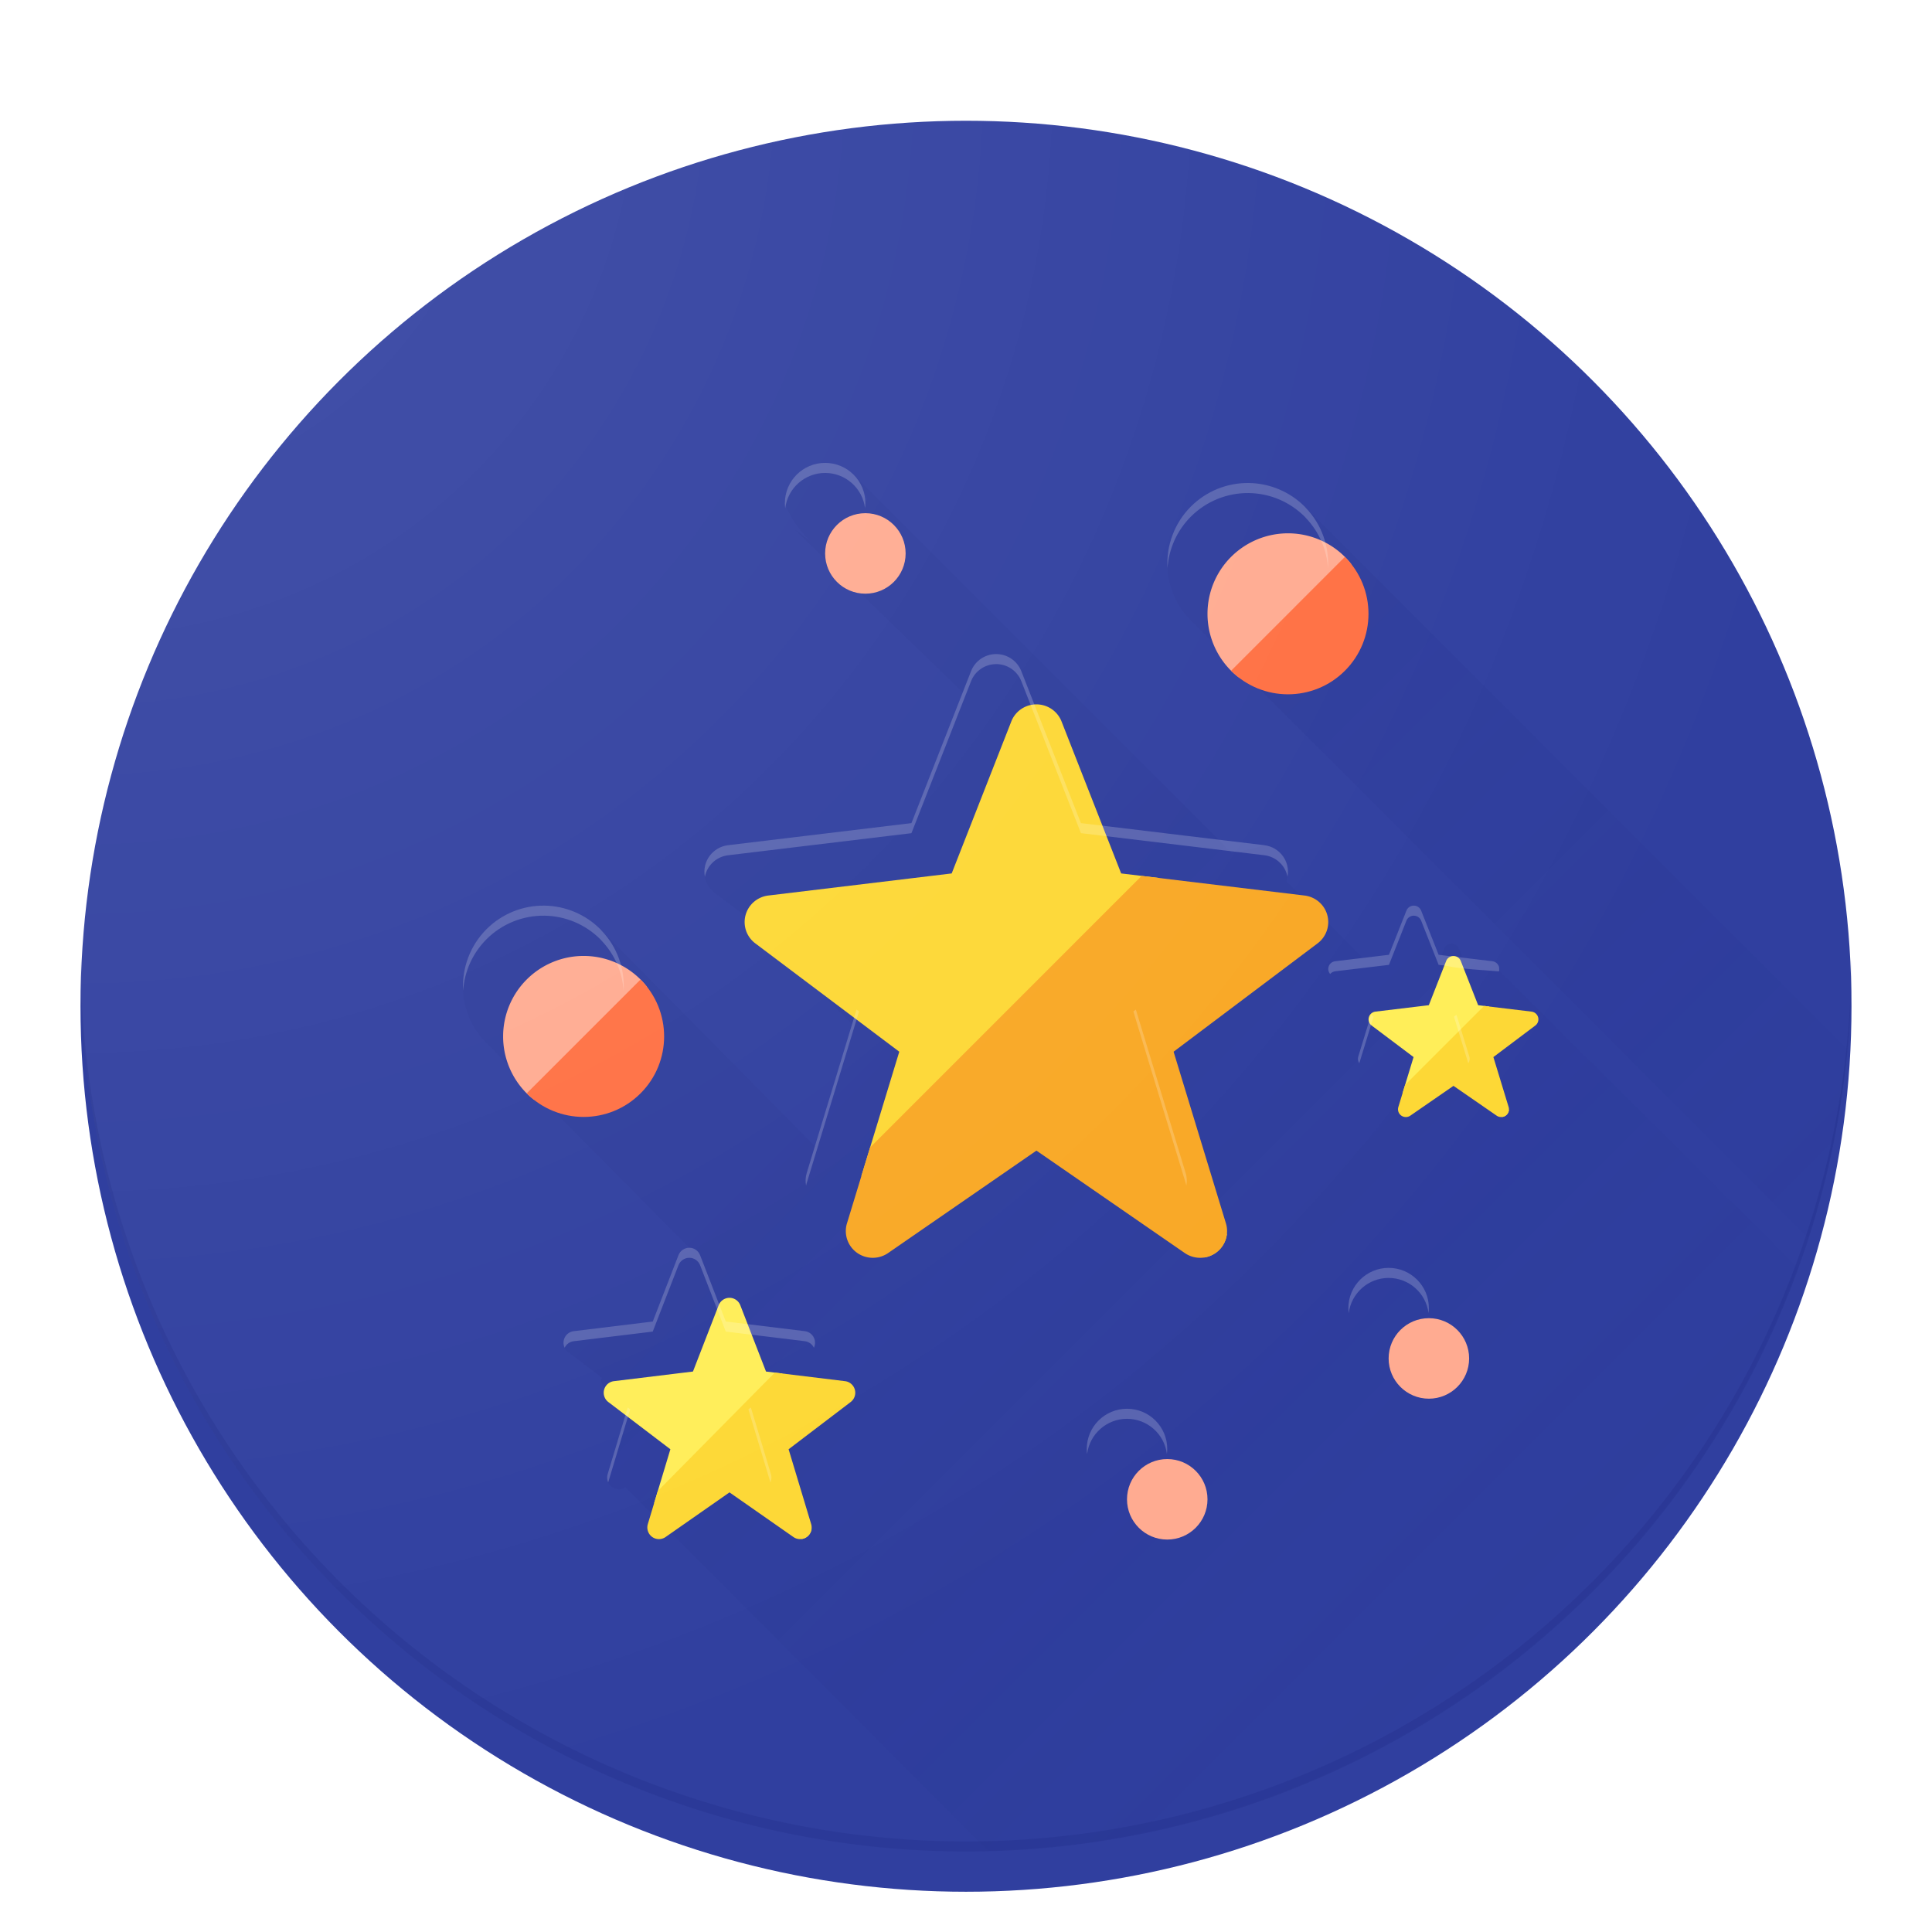 <?xml version="1.0" encoding="UTF-8" standalone="no"?>
<!-- Created with Inkscape (http://www.inkscape.org/) -->

<svg
   xmlns:dc="http://purl.org/dc/elements/1.1/"
   xmlns:cc="http://creativecommons.org/ns#"
   xmlns:rdf="http://www.w3.org/1999/02/22-rdf-syntax-ns#"
   xmlns:svg="http://www.w3.org/2000/svg"
   xmlns="http://www.w3.org/2000/svg"
   xmlns:xlink="http://www.w3.org/1999/xlink"
   xmlns:sodipodi="http://sodipodi.sourceforge.net/DTD/sodipodi-0.dtd"
   xmlns:inkscape="http://www.inkscape.org/namespaces/inkscape"
   inkscape:export-ydpi="24"
   inkscape:export-xdpi="24"
   inkscape:export-filename="E:\Documents\Pictures\Material\CAF\galaxy\png\mdpi\ic_launcher.png"
   id="svg2"
   version="1.1"
   inkscape:version="0.92.1 r15371"
   xml:space="preserve"
   width="192"
   height="192"
   viewBox="0 0 192 192"
   sodipodi:docname="ic_launcher_galaxy_alt.svg"><sodipodi:namedview
     inkscape:measure-end="67.9936,112.112"
     inkscape:measure-start="74.88,97.968"
     inkscape:snap-midpoints="true"
     inkscape:snap-smooth-nodes="true"
     inkscape:snap-intersection-paths="true"
     inkscape:object-paths="true"
     inkscape:snap-bbox-midpoints="true"
     inkscape:snap-bbox-edge-midpoints="true"
     inkscape:bbox-nodes="true"
     inkscape:bbox-paths="true"
     inkscape:snap-bbox="true"
     pagecolor="#d7d7d7"
     bordercolor="#666666"
     borderopacity="1"
     objecttolerance="10"
     gridtolerance="10"
     guidetolerance="10"
     inkscape:pageopacity="0"
     inkscape:pageshadow="2"
     inkscape:window-width="1380"
     inkscape:window-height="859"
     id="namedview4"
     showgrid="false"
     inkscape:zoom="2.307304"
     inkscape:cx="69.962372"
     inkscape:cy="138.77649"
     inkscape:window-x="149"
     inkscape:window-y="130"
     inkscape:window-maximized="0"
     inkscape:current-layer="layer4"><inkscape:grid
       empspacing="4"
       type="xygrid"
       id="grid4646" /></sodipodi:namedview><defs
     id="defs6"><linearGradient
       inkscape:collect="always"
       id="linearGradient47320"><stop
         style="stop-color:#1a237e;stop-opacity:0.1"
         offset="0"
         id="stop47316" /><stop
         style="stop-color:#1a237e;stop-opacity:0;"
         offset="1"
         id="stop47318" /></linearGradient><inkscape:path-effect
       effect="skeletal"
       id="path-effect55823"
       is_visible="true"
       pattern="M 156,8.022 8,16.022 C 3.792,16.249 0,12.235 0,8.022 0,5.886 0.861,3.76 2.349,2.227 c 3.7e-6,-3.8e-6 7.5e-6,-7.7e-6 1.12e-5,-1.15e-5 C 3.805,0.727 5.917,-0.152 8,0.022 Z"
       copytype="single_stretched"
       prop_scale="1"
       scale_y_rel="false"
       spacing="0"
       normal_offset="0"
       tang_offset="0"
       prop_units="false"
       vertical_pattern="false"
       fuse_tolerance="0" /><inkscape:path-effect
       fuse_tolerance="0"
       vertical_pattern="false"
       prop_units="false"
       tang_offset="0"
       normal_offset="0"
       spacing="0"
       scale_y_rel="false"
       prop_scale="1"
       copytype="single_stretched"
       pattern="M 156,8.024 8,16.024 C 3.588,16.262 0,12.442 0,8.024 0,3.605 3.597,-0.343 8,0.024 Z"
       is_visible="true"
       id="path-effect54044"
       effect="skeletal" /><inkscape:path-effect
       effect="skeletal"
       id="path-effect54034"
       is_visible="true"
       pattern="M 156,8.024 8,16.024 C 3.588,16.262 0,12.442 0,8.024 0,3.605 3.597,-0.343 8,0.024 Z"
       copytype="single_stretched"
       prop_scale="1"
       scale_y_rel="false"
       spacing="0"
       normal_offset="0"
       tang_offset="0"
       prop_units="false"
       vertical_pattern="false"
       fuse_tolerance="0" /><inkscape:path-effect
       fuse_tolerance="0"
       vertical_pattern="false"
       prop_units="false"
       tang_offset="0"
       normal_offset="0"
       spacing="0"
       scale_y_rel="false"
       prop_scale="1"
       copytype="single_stretched"
       pattern="M 156,8.024 8,16.024 C 3.588,16.262 0,12.442 0,8.024 0,3.605 3.597,-0.343 8,0.024 Z"
       is_visible="true"
       id="path-effect54021"
       effect="skeletal" /><inkscape:path-effect
       fuse_tolerance="0"
       vertical_pattern="false"
       prop_units="false"
       tang_offset="0"
       normal_offset="0"
       spacing="0"
       scale_y_rel="false"
       prop_scale="1"
       copytype="single_stretched"
       pattern="M 156,8.024 8,16.024 C 3.588,16.262 0,12.442 0,8.024 0,3.605 3.597,-0.343 8,0.024 Z"
       is_visible="true"
       id="path-effect54010"
       effect="skeletal" /><inkscape:path-effect
       fuse_tolerance="0"
       vertical_pattern="false"
       prop_units="false"
       tang_offset="0"
       normal_offset="0"
       spacing="0"
       scale_y_rel="false"
       prop_scale="1"
       copytype="single_stretched"
       pattern="M 0,-58 H 1"
       is_visible="true"
       id="path-effect54003"
       effect="skeletal" /><inkscape:path-effect
       fuse_tolerance="0"
       vertical_pattern="false"
       prop_units="false"
       tang_offset="0"
       normal_offset="0"
       spacing="0"
       scale_y_rel="false"
       prop_scale="1"
       copytype="single_stretched"
       pattern="M 164,8.075 8,16.075 C 3.588,16.301 0,12.493 0,8.075 0,3.657 3.637,-0.623 8,0.075 Z"
       is_visible="true"
       id="path-effect52436"
       effect="skeletal" /><inkscape:path-effect
       effect="skeletal"
       id="path-effect52426"
       is_visible="true"
       pattern="M 164,8.075 8,16.075 C 3.588,16.301 0,12.493 0,8.075 0,3.657 3.637,-0.623 8,0.075 Z"
       copytype="single_stretched"
       prop_scale="1"
       scale_y_rel="false"
       spacing="0"
       normal_offset="0"
       tang_offset="0"
       prop_units="false"
       vertical_pattern="false"
       fuse_tolerance="0" /><inkscape:path-effect
       fuse_tolerance="0"
       vertical_pattern="false"
       prop_units="false"
       tang_offset="0"
       normal_offset="0"
       spacing="0"
       scale_y_rel="false"
       prop_scale="1"
       copytype="single_stretched"
       pattern="M 164,8.075 8,16.075 C 3.588,16.301 0,12.493 0,8.075 0,3.657 3.637,-0.623 8,0.075 Z"
       is_visible="true"
       id="path-effect52416"
       effect="skeletal" /><inkscape:path-effect
       effect="skeletal"
       id="path-effect52406"
       is_visible="true"
       pattern="M 164,8.075 8,16.075 C 3.588,16.301 0,12.493 0,8.075 0,3.657 3.637,-0.623 8,0.075 Z"
       copytype="single_stretched"
       prop_scale="1"
       scale_y_rel="false"
       spacing="0"
       normal_offset="0"
       tang_offset="0"
       prop_units="false"
       vertical_pattern="false"
       fuse_tolerance="0" /><inkscape:path-effect
       fuse_tolerance="0"
       vertical_pattern="false"
       prop_units="false"
       tang_offset="0"
       normal_offset="0"
       spacing="0"
       scale_y_rel="false"
       prop_scale="1"
       copytype="single_stretched"
       pattern="M 164,8.075 8,16.075 C 3.588,16.301 0,12.493 0,8.075 0,3.657 3.637,-0.623 8,0.075 Z"
       is_visible="true"
       id="path-effect52396"
       effect="skeletal" /><inkscape:path-effect
       effect="skeletal"
       id="path-effect52383"
       is_visible="true"
       pattern="M 164,8.075 8,16.075 C 3.588,16.301 0,12.493 0,8.075 0,3.657 3.637,-0.623 8,0.075 Z"
       copytype="single_stretched"
       prop_scale="1"
       scale_y_rel="false"
       spacing="0"
       normal_offset="0"
       tang_offset="0"
       prop_units="false"
       vertical_pattern="false"
       fuse_tolerance="0" /><inkscape:path-effect
       effect="skeletal"
       id="path-effect52374"
       is_visible="true"
       pattern="M 0,0 H 1"
       copytype="single_stretched"
       prop_scale="1000000"
       scale_y_rel="false"
       spacing="0"
       normal_offset="0"
       tang_offset="0"
       prop_units="false"
       vertical_pattern="false"
       fuse_tolerance="0" /><inkscape:path-effect
       fuse_tolerance="0"
       vertical_pattern="false"
       prop_units="false"
       tang_offset="0"
       normal_offset="0"
       spacing="0"
       scale_y_rel="false"
       prop_scale="1"
       copytype="single_stretched"
       pattern="m 103.03,32.656 -81.783,5.766 c -4.988,0.352 -9.087,-2.581 -9.087,-5.766 0,-3.184 4.099,-6.117 9.087,-5.766 z"
       is_visible="true"
       id="path-effect52352"
       effect="skeletal" /><inkscape:path-effect
       effect="skeletal"
       id="path-effect52348"
       is_visible="true"
       pattern="m 103.03,32.656 -81.783,5.766 c -4.988,0.352 -9.087,-2.581 -9.087,-5.766 0,-3.184 4.099,-6.117 9.087,-5.766 z"
       copytype="single_stretched"
       prop_scale="1"
       scale_y_rel="false"
       spacing="0"
       normal_offset="0"
       tang_offset="0"
       prop_units="false"
       vertical_pattern="false"
       fuse_tolerance="0" /><inkscape:path-effect
       fuse_tolerance="0"
       vertical_pattern="false"
       prop_units="false"
       tang_offset="0"
       normal_offset="0"
       spacing="0"
       scale_y_rel="false"
       prop_scale="1"
       copytype="single_stretched"
       pattern="m 103.03,32.656 -81.783,5.766 c -4.988,0.352 -9.087,-2.581 -9.087,-5.766 0,-3.184 4.099,-6.117 9.087,-5.766 z"
       is_visible="true"
       id="path-effect52322"
       effect="skeletal" /><inkscape:path-effect
       effect="skeletal"
       id="path-effect52313"
       is_visible="true"
       pattern="m 103.03,32.656 -81.783,5.766 c -4.988,0.352 -9.087,-2.581 -9.087,-5.766 0,-3.184 4.099,-6.117 9.087,-5.766 z"
       copytype="single_stretched"
       prop_scale="1"
       scale_y_rel="false"
       spacing="0"
       normal_offset="0"
       tang_offset="0"
       prop_units="false"
       vertical_pattern="false"
       fuse_tolerance="0" /><inkscape:path-effect
       fuse_tolerance="0"
       vertical_pattern="false"
       prop_units="false"
       tang_offset="0"
       normal_offset="0"
       spacing="0"
       scale_y_rel="false"
       prop_scale="1"
       copytype="single_stretched"
       pattern="M 94,4.035 4,8.035 c -2.207,0.098 -4,-1.791 -4,-4 0,-2.209 1.817,-4.336 4,-4 z"
       is_visible="true"
       id="path-effect52134"
       effect="skeletal" /><inkscape:path-effect
       effect="skeletal"
       id="path-effect52130"
       is_visible="true"
       pattern="M 94,4.035 4,8.035 c -2.207,0.098 -4,-1.791 -4,-4 0,-2.209 1.817,-4.336 4,-4 z"
       copytype="single_stretched"
       prop_scale="1"
       scale_y_rel="false"
       spacing="0"
       normal_offset="0"
       tang_offset="0"
       prop_units="false"
       vertical_pattern="false"
       fuse_tolerance="0" /><inkscape:path-effect
       fuse_tolerance="0"
       vertical_pattern="false"
       prop_units="false"
       tang_offset="0"
       normal_offset="0"
       spacing="0"
       scale_y_rel="false"
       prop_scale="1"
       copytype="single_stretched"
       pattern="M 94,4.035 4,8.035 c -2.207,0.098 -4,-1.791 -4,-4 0,-2.209 1.817,-4.336 4,-4 z"
       is_visible="true"
       id="path-effect52126"
       effect="skeletal" /><inkscape:path-effect
       effect="skeletal"
       id="path-effect52088"
       is_visible="true"
       pattern="M 94,4.035 4,8.035 c -2.207,0.098 -4,-1.791 -4,-4 0,-2.209 1.817,-4.336 4,-4 z"
       copytype="single_stretched"
       prop_scale="1"
       scale_y_rel="false"
       spacing="0"
       normal_offset="0"
       tang_offset="0"
       prop_units="false"
       vertical_pattern="false"
       fuse_tolerance="0" /><inkscape:path-effect
       fuse_tolerance="0"
       vertical_pattern="false"
       prop_units="false"
       tang_offset="0"
       normal_offset="0"
       spacing="0"
       scale_y_rel="false"
       prop_scale="1"
       copytype="single_stretched"
       pattern="M 94,4.035 4,8.035 c -2.207,0.098 -4,-1.791 -4,-4 0,-2.209 1.817,-4.336 4,-4 z"
       is_visible="true"
       id="path-effect52078"
       effect="skeletal" /><inkscape:path-effect
       fuse_tolerance="0"
       vertical_pattern="false"
       prop_units="false"
       tang_offset="0"
       normal_offset="0"
       spacing="0"
       scale_y_rel="false"
       prop_scale="1"
       copytype="single_stretched"
       pattern="M 94,4.035 4,8.035 c -2.207,0.098 -4,-1.791 -4,-4 0,-2.209 1.817,-4.336 4,-4 z"
       is_visible="true"
       id="path-effect52070"
       effect="skeletal" /><inkscape:path-effect
       effect="skeletal"
       id="path-effect52061"
       is_visible="true"
       pattern="M 94,4.035 4,8.035 c -2.207,0.098 -4,-1.791 -4,-4 0,-2.209 1.817,-4.336 4,-4 z"
       copytype="single_stretched"
       prop_scale="1"
       scale_y_rel="false"
       spacing="0"
       normal_offset="0"
       tang_offset="0"
       prop_units="false"
       vertical_pattern="false"
       fuse_tolerance="0" /><inkscape:path-effect
       effect="skeletal"
       id="path-effect52046"
       is_visible="true"
       pattern="M 94,4.035 4,8.035 c -2.207,0.098 -4,-1.791 -4,-4 0,-2.209 1.817,-4.336 4,-4 z"
       copytype="single_stretched"
       prop_scale="1"
       scale_y_rel="false"
       spacing="0"
       normal_offset="0"
       tang_offset="0"
       prop_units="false"
       vertical_pattern="false"
       fuse_tolerance="0" /><inkscape:path-effect
       fuse_tolerance="0"
       vertical_pattern="false"
       prop_units="false"
       tang_offset="0"
       normal_offset="0"
       spacing="0"
       scale_y_rel="false"
       prop_scale="1"
       copytype="single_stretched"
       pattern="M 94,4.035 4,8.035 c -2.207,0.098 -4,-1.791 -4,-4 0,-2.209 1.817,-4.336 4,-4 z"
       is_visible="true"
       id="path-effect52042"
       effect="skeletal" /><inkscape:path-effect
       effect="skeletal"
       id="path-effect52024"
       is_visible="true"
       pattern="M 94,4.035 4,8.035 c -2.207,0.098 -4,-1.791 -4,-4 0,-2.209 1.817,-4.336 4,-4 z"
       copytype="single_stretched"
       prop_scale="1"
       scale_y_rel="false"
       spacing="0"
       normal_offset="0"
       tang_offset="0"
       prop_units="false"
       vertical_pattern="false"
       fuse_tolerance="0" /><inkscape:path-effect
       effect="skeletal"
       id="path-effect51971"
       is_visible="true"
       pattern="M 0,0 H 1"
       copytype="single_stretched"
       prop_scale="1"
       scale_y_rel="false"
       spacing="0"
       normal_offset="0"
       tang_offset="0"
       prop_units="false"
       vertical_pattern="false"
       fuse_tolerance="0" /><inkscape:path-effect
       fuse_tolerance="0"
       vertical_pattern="false"
       prop_units="false"
       tang_offset="0"
       normal_offset="0"
       spacing="0"
       scale_y_rel="false"
       prop_scale="1"
       copytype="single_stretched"
       pattern="M 254.979,21.488 25.748,28.032 c -3.467,0.099 -6.28,-2.93 -6.28,-6.544 0,-3.614 2.814,-6.667 6.28,-6.544 z"
       is_visible="true"
       id="path-effect43455"
       effect="skeletal" /><inkscape:path-effect
       effect="skeletal"
       id="path-effect43431"
       is_visible="true"
       pattern="M 254.979,21.488 25.748,28.032 c -3.467,0.099 -6.28,-2.93 -6.28,-6.544 0,-3.614 2.814,-6.667 6.28,-6.544 z"
       copytype="single_stretched"
       prop_scale="1"
       scale_y_rel="false"
       spacing="0"
       normal_offset="0"
       tang_offset="0"
       prop_units="false"
       vertical_pattern="false"
       fuse_tolerance="0" /><linearGradient
       id="linearGradient8469"
       inkscape:collect="always"><stop
         id="stop8465"
         offset="0"
         style="stop-color:#ffffff;stop-opacity:0.1" /><stop
         id="stop8467"
         offset="1"
         style="stop-color:#ffffff;stop-opacity:0;" /></linearGradient><marker
       inkscape:isstock="true"
       style="overflow:visible"
       id="marker11240"
       refX="0.0"
       refY="0.0"
       orient="auto"
       inkscape:stockid="Arrow1Mstart"><path
         transform="scale(0.4) translate(10,0)"
         style="fill-rule:evenodd;stroke:#000000;stroke-width:1pt;stroke-opacity:1;fill:#000000;fill-opacity:1"
         d="M 0.0,0.0 L 5.0,-5.0 L -12.5,0.0 L 5.0,5.0 L 0.0,0.0 z "
         id="path11242" /></marker><marker
       inkscape:isstock="true"
       style="overflow:visible;"
       id="Arrow1Mend"
       refX="0.0"
       refY="0.0"
       orient="auto"
       inkscape:stockid="Arrow1Mend"><path
         transform="scale(0.4) rotate(180) translate(10,0)"
         style="fill-rule:evenodd;stroke:#000000;stroke-width:1pt;stroke-opacity:1;fill:#000000;fill-opacity:1"
         d="M 0.0,0.0 L 5.0,-5.0 L -12.5,0.0 L 5.0,5.0 L 0.0,0.0 z "
         id="path10431" /></marker><marker
       inkscape:isstock="true"
       style="overflow:visible"
       id="marker11224"
       refX="0.0"
       refY="0.0"
       orient="auto"
       inkscape:stockid="Arrow1Mstart"><path
         transform="scale(0.4) translate(10,0)"
         style="fill-rule:evenodd;stroke:#000000;stroke-width:1pt;stroke-opacity:1;fill:#000000;fill-opacity:1"
         d="M 0.0,0.0 L 5.0,-5.0 L -12.5,0.0 L 5.0,5.0 L 0.0,0.0 z "
         id="path11226" /></marker><marker
       inkscape:isstock="true"
       style="overflow:visible"
       id="marker11098"
       refX="0.0"
       refY="0.0"
       orient="auto"
       inkscape:stockid="Arrow1Mstart"><path
         transform="scale(0.4) translate(10,0)"
         style="fill-rule:evenodd;stroke:#000000;stroke-width:1pt;stroke-opacity:1;fill:#000000;fill-opacity:1"
         d="M 0.0,0.0 L 5.0,-5.0 L -12.5,0.0 L 5.0,5.0 L 0.0,0.0 z "
         id="path11100" /></marker><marker
       inkscape:isstock="true"
       style="overflow:visible"
       id="marker10904"
       refX="0.0"
       refY="0.0"
       orient="auto"
       inkscape:stockid="Arrow1Mstart"><path
         transform="scale(0.4) translate(10,0)"
         style="fill-rule:evenodd;stroke:#000000;stroke-width:1pt;stroke-opacity:1;fill:#000000;fill-opacity:1"
         d="M 0.0,0.0 L 5.0,-5.0 L -12.5,0.0 L 5.0,5.0 L 0.0,0.0 z "
         id="path10906" /></marker><marker
       inkscape:isstock="true"
       style="overflow:visible"
       id="marker10888"
       refX="0.0"
       refY="0.0"
       orient="auto"
       inkscape:stockid="Arrow1Mstart"><path
         transform="scale(0.4) translate(10,0)"
         style="fill-rule:evenodd;stroke:#000000;stroke-width:1pt;stroke-opacity:1;fill:#000000;fill-opacity:1"
         d="M 0.0,0.0 L 5.0,-5.0 L -12.5,0.0 L 5.0,5.0 L 0.0,0.0 z "
         id="path10890" /></marker><marker
       inkscape:isstock="true"
       style="overflow:visible"
       id="marker10882"
       refX="0.0"
       refY="0.0"
       orient="auto"
       inkscape:stockid="Arrow1Mstart"><path
         transform="scale(0.4) translate(10,0)"
         style="fill-rule:evenodd;stroke:#000000;stroke-width:1pt;stroke-opacity:1;fill:#000000;fill-opacity:1"
         d="M 0.0,0.0 L 5.0,-5.0 L -12.5,0.0 L 5.0,5.0 L 0.0,0.0 z "
         id="path10884" /></marker><marker
       inkscape:stockid="Arrow1Mstart"
       orient="auto"
       refY="0.0"
       refX="0.0"
       id="marker10851"
       style="overflow:visible"
       inkscape:isstock="true"><path
         id="path10853"
         d="M 0.0,0.0 L 5.0,-5.0 L -12.5,0.0 L 5.0,5.0 L 0.0,0.0 z "
         style="fill-rule:evenodd;stroke:#000000;stroke-width:1pt;stroke-opacity:1;fill:#000000;fill-opacity:1"
         transform="scale(0.4) translate(10,0)" /></marker><marker
       inkscape:isstock="true"
       style="overflow:visible"
       id="Arrow1Mstart"
       refX="0.0"
       refY="0.0"
       orient="auto"
       inkscape:stockid="Arrow1Mstart"><path
         transform="scale(0.4) translate(10,0)"
         style="fill-rule:evenodd;stroke:#000000;stroke-width:1pt;stroke-opacity:1;fill:#000000;fill-opacity:1"
         d="M 0.0,0.0 L 5.0,-5.0 L -12.5,0.0 L 5.0,5.0 L 0.0,0.0 z "
         id="path10428" /></marker><marker
       inkscape:isstock="true"
       style="overflow:visible"
       id="marker10769"
       refX="0.0"
       refY="0.0"
       orient="auto"
       inkscape:stockid="Arrow2Lstart"><path
         transform="scale(1.1) translate(1,0)"
         d="M 8.719,4.034 L -2.207,0.016 L 8.719,-4.002 C 6.973,-1.63 6.983,1.616 8.719,4.034 z "
         style="fill-rule:evenodd;stroke-width:0.625;stroke-linejoin:round;stroke:#000000;stroke-opacity:1;fill:#000000;fill-opacity:1"
         id="path10771" /></marker><marker
       inkscape:isstock="true"
       style="overflow:visible"
       id="Arrow2Mstart"
       refX="0.0"
       refY="0.0"
       orient="auto"
       inkscape:stockid="Arrow2Mstart"><path
         transform="scale(0.6) translate(0,0)"
         d="M 8.719,4.034 L -2.207,0.016 L 8.719,-4.002 C 6.973,-1.63 6.983,1.616 8.719,4.034 z "
         style="fill-rule:evenodd;stroke-width:0.625;stroke-linejoin:round;stroke:#000000;stroke-opacity:1;fill:#000000;fill-opacity:1"
         id="path10446" /></marker><marker
       inkscape:isstock="true"
       style="overflow:visible"
       id="Arrow1Sstart"
       refX="0.0"
       refY="0.0"
       orient="auto"
       inkscape:stockid="Arrow1Sstart"><path
         transform="scale(0.2) translate(6,0)"
         style="fill-rule:evenodd;stroke:#000000;stroke-width:1pt;stroke-opacity:1;fill:#000000;fill-opacity:1"
         d="M 0.0,0.0 L 5.0,-5.0 L -12.5,0.0 L 5.0,5.0 L 0.0,0.0 z "
         id="path10434" /></marker><marker
       inkscape:isstock="true"
       style="overflow:visible"
       id="Arrow2Lstart"
       refX="0.0"
       refY="0.0"
       orient="auto"
       inkscape:stockid="Arrow2Lstart"><path
         transform="scale(1.1) translate(1,0)"
         d="M 8.719,4.034 L -2.207,0.016 L 8.719,-4.002 C 6.973,-1.63 6.983,1.616 8.719,4.034 z "
         style="fill-rule:evenodd;stroke-width:0.625;stroke-linejoin:round;stroke:#000000;stroke-opacity:1;fill:#000000;fill-opacity:1"
         id="path10440" /></marker><marker
       inkscape:isstock="true"
       style="overflow:visible"
       id="Arrow1Lstart"
       refX="0.0"
       refY="0.0"
       orient="auto"
       inkscape:stockid="Arrow1Lstart"><path
         transform="scale(0.8) translate(12.5,0)"
         style="fill-rule:evenodd;stroke:#000000;stroke-width:1pt;stroke-opacity:1;fill:#000000;fill-opacity:1"
         d="M 0.0,0.0 L 5.0,-5.0 L -12.5,0.0 L 5.0,5.0 L 0.0,0.0 z "
         id="path10422" /></marker><clipPath
       clipPathUnits="userSpaceOnUse"
       id="clipPath16"><path
         d="M 0,192 192,192 192,0 0,0 0,192 Z"
         id="path18"
         inkscape:connector-curvature="0" /></clipPath><clipPath
       clipPathUnits="userSpaceOnUse"
       id="clipPath26"><path
         d="M -4.88281e-4,192 192,192 192,-4.88281e-4 l -192,0 0,192 z"
         id="path28"
         inkscape:connector-curvature="0" /></clipPath><clipPath
       clipPathUnits="userSpaceOnUse"
       id="clipPath34"><path
         d="M -4.88281e-4,192 192,192 192,-4.88281e-4 l -192,0 0,192 z"
         id="path36"
         inkscape:connector-curvature="0" /></clipPath><clipPath
       clipPathUnits="userSpaceOnUse"
       id="clipPath38"><path
         d="M 0,192 192,192 192,0 0,0 0,192 Z"
         id="path40"
         inkscape:connector-curvature="0" /></clipPath><clipPath
       clipPathUnits="userSpaceOnUse"
       id="clipPath42"><path
         d="M 0,192 192,192 192,0 0,0 0,192 Z"
         id="path44"
         inkscape:connector-curvature="0" /></clipPath><clipPath
       clipPathUnits="userSpaceOnUse"
       id="clipPath116"><path
         d="m 0,192 192,0 0,-192 -192,0 L 0,192 Z"
         id="path118"
         inkscape:connector-curvature="0" /></clipPath><clipPath
       clipPathUnits="userSpaceOnUse"
       id="clipPath120"><path
         d="m 0,192 192,0 0,-192 -192,0 L 0,192 Z"
         id="path122"
         inkscape:connector-curvature="0" /></clipPath><clipPath
       clipPathUnits="userSpaceOnUse"
       id="clipPath124"><path
         d="M 192,192 0,192 0,0 l 192,0 0,192 z"
         id="path126"
         inkscape:connector-curvature="0" /></clipPath><filter
       id="filter10356"
       inkscape:label="Drop Shadow"
       style="color-interpolation-filters:sRGB;"><feFlood
         id="feFlood10358"
         result="flood"
         flood-color="rgb(0,0,0)"
         flood-opacity="0.196" /><feComposite
         id="feComposite10360"
         result="composite1"
         operator="in"
         in2="SourceGraphic"
         in="flood" /><feGaussianBlur
         id="feGaussianBlur10362"
         result="blur"
         stdDeviation="4"
         in="composite1" /><feOffset
         id="feOffset10364"
         result="offset"
         dy="4"
         dx="4" /><feComposite
         id="feComposite10366"
         result="composite2"
         operator="over"
         in2="offset"
         in="SourceGraphic" /></filter><marker
       inkscape:isstock="true"
       style="overflow:visible"
       id="Arrow1Sstart-3"
       refX="0"
       refY="0"
       orient="auto"
       inkscape:stockid="Arrow1Sstart"><path
         transform="matrix(0.2,0,0,0.2,1.2,0)"
         style="fill:#000000;fill-opacity:1;fill-rule:evenodd;stroke:#000000;stroke-width:1pt;stroke-opacity:1"
         d="M 0,0 5,-5 -12.5,0 5,5 0,0 Z"
         id="path10434-6"
         inkscape:connector-curvature="0" /></marker><marker
       inkscape:isstock="true"
       style="overflow:visible"
       id="Arrow1Sstart-3-7"
       refX="0"
       refY="0"
       orient="auto"
       inkscape:stockid="Arrow1Sstart"><path
         transform="matrix(0.2,0,0,0.2,1.2,0)"
         style="fill:#000000;fill-opacity:1;fill-rule:evenodd;stroke:#000000;stroke-width:1pt;stroke-opacity:1"
         d="M 0,0 5,-5 -12.5,0 5,5 0,0 Z"
         id="path10434-6-5"
         inkscape:connector-curvature="0" /></marker><marker
       inkscape:isstock="true"
       style="overflow:visible"
       id="Arrow2Mstart-3"
       refX="0"
       refY="0"
       orient="auto"
       inkscape:stockid="Arrow2Mstart"><path
         transform="scale(0.6,0.6)"
         d="M 8.719,4.034 -2.207,0.016 8.719,-4.002 c -1.745,2.372 -1.735,5.617 -6e-7,8.035 z"
         style="fill:#000000;fill-opacity:1;fill-rule:evenodd;stroke:#000000;stroke-width:0.625;stroke-linejoin:round;stroke-opacity:1"
         id="path10446-5"
         inkscape:connector-curvature="0" /></marker><filter
       style="color-interpolation-filters:sRGB;"
       inkscape:label="Drop Shadow"
       id="filter6016"><feFlood
         flood-opacity="0.239"
         flood-color="rgb(0,0,0)"
         result="flood"
         id="feFlood6018" /><feComposite
         in="flood"
         in2="SourceGraphic"
         operator="in"
         result="composite1"
         id="feComposite6020" /><feGaussianBlur
         in="composite1"
         stdDeviation="2"
         result="blur"
         id="feGaussianBlur6022" /><feOffset
         dx="0"
         dy="4"
         result="offset"
         id="feOffset6024" /><feComposite
         in="SourceGraphic"
         in2="offset"
         operator="over"
         result="fbSourceGraphic"
         id="feComposite6026" /><feColorMatrix
         result="fbSourceGraphicAlpha"
         in="fbSourceGraphic"
         values="0 0 0 -1 0 0 0 0 -1 0 0 0 0 -1 0 0 0 0 1 0"
         id="feColorMatrix6028" /><feFlood
         id="feFlood6030"
         flood-opacity="0.122"
         flood-color="rgb(0,0,0)"
         result="flood"
         in="fbSourceGraphic" /><feComposite
         id="feComposite6032"
         in2="fbSourceGraphic"
         in="flood"
         operator="in"
         result="composite1" /><feGaussianBlur
         id="feGaussianBlur6034"
         in="composite1"
         stdDeviation="2"
         result="blur" /><feOffset
         id="feOffset6036"
         dx="0"
         dy="0"
         result="offset" /><feComposite
         id="feComposite6038"
         in2="offset"
         in="fbSourceGraphic"
         operator="over"
         result="composite2" /></filter><filter
       style="color-interpolation-filters:sRGB;"
       inkscape:label="Drop Shadow"
       id="filter6045"><feFlood
         flood-opacity="0.2"
         flood-color="rgb(0,0,0)"
         result="flood"
         id="feFlood6047" /><feComposite
         in="flood"
         in2="SourceGraphic"
         operator="in"
         result="composite1"
         id="feComposite6049" /><feGaussianBlur
         in="composite1"
         stdDeviation="4"
         result="blur"
         id="feGaussianBlur6051" /><feOffset
         dx="0"
         dy="4"
         result="offset"
         id="feOffset6053" /><feComposite
         in="SourceGraphic"
         in2="offset"
         operator="over"
         result="composite2"
         id="feComposite6055" /></filter><filter
       id="filter8143"
       inkscape:label="Drop Shadow"
       style="color-interpolation-filters:sRGB;"><feFlood
         id="feFlood8133"
         result="flood"
         flood-color="rgb(38,50,56)"
         flood-opacity="0.2" /><feComposite
         id="feComposite8135"
         result="composite1"
         operator="in"
         in2="SourceGraphic"
         in="flood" /><feGaussianBlur
         id="feGaussianBlur8137"
         result="blur"
         stdDeviation="0"
         in="composite1" /><feOffset
         id="feOffset8139"
         result="offset"
         dy="1"
         dx="0" /><feComposite
         id="feComposite8141"
         result="fbSourceGraphic"
         operator="over"
         in2="offset"
         in="SourceGraphic" /><feColorMatrix
         id="feColorMatrix8145"
         values="0 0 0 -1 0 0 0 0 -1 0 0 0 0 -1 0 0 0 0 1 0"
         in="fbSourceGraphic"
         result="fbSourceGraphicAlpha" /><feFlood
         in="fbSourceGraphic"
         result="flood"
         flood-color="rgb(38,50,56)"
         flood-opacity="0.2"
         id="feFlood8147" /><feComposite
         result="composite1"
         operator="in"
         in="flood"
         id="feComposite8149"
         in2="fbSourceGraphic" /><feGaussianBlur
         result="blur"
         stdDeviation="4"
         in="composite1"
         id="feGaussianBlur8151" /><feOffset
         result="offset"
         dy="4"
         dx="4"
         id="feOffset8153" /><feComposite
         result="composite2"
         operator="over"
         in="fbSourceGraphic"
         id="feComposite8155"
         in2="offset" /></filter><filter
       id="filter8167"
       inkscape:label="Drop Shadow"
       style="color-interpolation-filters:sRGB;"><feFlood
         id="feFlood8157"
         result="flood"
         flood-color="rgb(0,0,0)"
         flood-opacity="0.239" /><feComposite
         id="feComposite8159"
         result="composite1"
         operator="in"
         in2="SourceGraphic"
         in="flood" /><feGaussianBlur
         id="feGaussianBlur8161"
         result="blur"
         stdDeviation="2"
         in="composite1" /><feOffset
         id="feOffset8163"
         result="offset"
         dy="4"
         dx="0" /><feComposite
         id="feComposite8165"
         result="fbSourceGraphic"
         operator="over"
         in2="offset"
         in="SourceGraphic" /><feColorMatrix
         id="feColorMatrix8169"
         values="0 0 0 -1 0 0 0 0 -1 0 0 0 0 -1 0 0 0 0 1 0"
         in="fbSourceGraphic"
         result="fbSourceGraphicAlpha" /><feFlood
         in="fbSourceGraphic"
         result="flood"
         flood-color="rgb(0,0,0)"
         flood-opacity="0.122"
         id="feFlood8171" /><feComposite
         result="composite1"
         operator="in"
         in="flood"
         id="feComposite8173"
         in2="fbSourceGraphic" /><feGaussianBlur
         result="blur"
         stdDeviation="2"
         in="composite1"
         id="feGaussianBlur8175" /><feOffset
         result="offset"
         dy="0"
         dx="0"
         id="feOffset8177" /><feComposite
         result="composite2"
         operator="over"
         in="fbSourceGraphic"
         id="feComposite8179"
         in2="offset" /></filter><filter
       id="filter6155"
       inkscape:label="Drop Shadow"
       style="color-interpolation-filters:sRGB;"><feFlood
         id="feFlood6145"
         result="flood"
         flood-color="rgb(38,50,56)"
         flood-opacity="0.2" /><feComposite
         id="feComposite6147"
         result="composite1"
         operator="in"
         in2="SourceGraphic"
         in="flood" /><feGaussianBlur
         id="feGaussianBlur6149"
         result="blur"
         stdDeviation="0"
         in="composite1" /><feOffset
         id="feOffset6151"
         result="offset"
         dy="1"
         dx="0" /><feComposite
         id="feComposite6153"
         result="fbSourceGraphic"
         operator="over"
         in2="offset"
         in="SourceGraphic" /><feColorMatrix
         id="feColorMatrix6157"
         values="0 0 0 -1 0 0 0 0 -1 0 0 0 0 -1 0 0 0 0 1 0"
         in="fbSourceGraphic"
         result="fbSourceGraphicAlpha" /><feFlood
         in="fbSourceGraphic"
         result="flood"
         flood-color="rgb(38,50,56)"
         flood-opacity="0.2"
         id="feFlood6159" /><feComposite
         result="composite1"
         operator="in"
         in="flood"
         id="feComposite6161"
         in2="fbSourceGraphic" /><feGaussianBlur
         result="blur"
         stdDeviation="4"
         in="composite1"
         id="feGaussianBlur6163" /><feOffset
         result="offset"
         dy="4"
         dx="4"
         id="feOffset6165" /><feComposite
         result="composite2"
         operator="over"
         in="fbSourceGraphic"
         id="feComposite6167"
         in2="offset" /></filter><filter
       id="filter6179"
       inkscape:label="Drop Shadow"
       style="color-interpolation-filters:sRGB;"><feFlood
         id="feFlood6169"
         result="flood"
         flood-color="rgb(38,50,56)"
         flood-opacity="0.239" /><feComposite
         id="feComposite6171"
         result="composite1"
         operator="in"
         in2="SourceGraphic"
         in="flood" /><feGaussianBlur
         id="feGaussianBlur6173"
         result="blur"
         stdDeviation="2"
         in="composite1" /><feOffset
         id="feOffset6175"
         result="offset"
         dy="4"
         dx="0" /><feComposite
         id="feComposite6177"
         result="fbSourceGraphic"
         operator="over"
         in2="offset"
         in="SourceGraphic" /><feColorMatrix
         id="feColorMatrix6181"
         values="0 0 0 -1 0 0 0 0 -1 0 0 0 0 -1 0 0 0 0 1 0"
         in="fbSourceGraphic"
         result="fbSourceGraphicAlpha" /><feFlood
         in="fbSourceGraphic"
         result="flood"
         flood-color="rgb(38,50,56)"
         flood-opacity="0.122"
         id="feFlood6183" /><feComposite
         result="composite1"
         operator="in"
         in="flood"
         id="feComposite6185"
         in2="fbSourceGraphic" /><feGaussianBlur
         result="blur"
         stdDeviation="2"
         in="composite1"
         id="feGaussianBlur6187" /><feOffset
         result="offset"
         dy="0"
         dx="0"
         id="feOffset6189" /><feComposite
         result="composite2"
         operator="over"
         in="fbSourceGraphic"
         id="feComposite6191"
         in2="offset" /></filter><filter
       id="filter10981"
       inkscape:label="Drop Shadow"
       style="color-interpolation-filters:sRGB;"><feFlood
         id="feFlood10971"
         result="flood"
         flood-color="rgb(0,0,0)"
         flood-opacity="0.239" /><feComposite
         id="feComposite10973"
         result="composite1"
         operator="in"
         in2="SourceGraphic"
         in="flood" /><feGaussianBlur
         id="feGaussianBlur10975"
         result="blur"
         stdDeviation="2"
         in="composite1" /><feOffset
         id="feOffset10977"
         result="offset"
         dy="4"
         dx="0" /><feComposite
         id="feComposite10979"
         result="fbSourceGraphic"
         operator="over"
         in2="offset"
         in="SourceGraphic" /><feColorMatrix
         id="feColorMatrix11085"
         values="0 0 0 -1 0 0 0 0 -1 0 0 0 0 -1 0 0 0 0 1 0"
         in="fbSourceGraphic"
         result="fbSourceGraphicAlpha" /><feFlood
         in="fbSourceGraphic"
         result="flood"
         flood-color="rgb(0,0,0)"
         flood-opacity="0.122"
         id="feFlood11087" /><feComposite
         result="composite1"
         operator="in"
         in="flood"
         id="feComposite11089"
         in2="fbSourceGraphic" /><feGaussianBlur
         result="blur"
         stdDeviation="2"
         in="composite1"
         id="feGaussianBlur11091" /><feOffset
         result="offset"
         dy="0"
         dx="0"
         id="feOffset11093" /><feComposite
         result="composite2"
         operator="over"
         in="fbSourceGraphic"
         id="feComposite11095"
         in2="offset" /></filter><filter
       id="filter26146"
       inkscape:label="Drop Shadow"
       style="color-interpolation-filters:sRGB;"><feFlood
         id="feFlood26136"
         result="flood"
         flood-color="rgb(38,50,56)"
         flood-opacity="0.2" /><feComposite
         id="feComposite26138"
         result="composite1"
         operator="in"
         in2="SourceGraphic"
         in="flood" /><feGaussianBlur
         id="feGaussianBlur26140"
         result="blur"
         stdDeviation="0"
         in="composite1" /><feOffset
         id="feOffset26142"
         result="offset"
         dy="1"
         dx="0" /><feComposite
         id="feComposite26144"
         result="fbSourceGraphic"
         operator="over"
         in2="offset"
         in="SourceGraphic" /><feColorMatrix
         id="feColorMatrix26148"
         values="0 0 0 -1 0 0 0 0 -1 0 0 0 0 -1 0 0 0 0 1 0"
         in="fbSourceGraphic"
         result="fbSourceGraphicAlpha" /><feFlood
         in="fbSourceGraphic"
         result="flood"
         flood-color="rgb(38,50,56)"
         flood-opacity="0.2"
         id="feFlood26150" /><feComposite
         result="composite1"
         operator="in"
         in="flood"
         id="feComposite26152"
         in2="fbSourceGraphic" /><feGaussianBlur
         result="blur"
         stdDeviation="4"
         in="composite1"
         id="feGaussianBlur26154" /><feOffset
         result="offset"
         dy="4"
         dx="4"
         id="feOffset26156" /><feComposite
         result="composite2"
         operator="over"
         in="fbSourceGraphic"
         id="feComposite26158"
         in2="offset" /></filter><filter
       style="color-interpolation-filters:sRGB;"
       inkscape:label="Drop Shadow"
       id="filter33575"><feFlood
         flood-opacity="0.2"
         flood-color="rgb(38,50,56)"
         result="flood"
         id="feFlood33565" /><feComposite
         in="flood"
         in2="SourceGraphic"
         operator="in"
         result="composite1"
         id="feComposite33567" /><feGaussianBlur
         in="composite1"
         stdDeviation="0"
         result="blur"
         id="feGaussianBlur33569" /><feOffset
         dx="0"
         dy="1"
         result="offset"
         id="feOffset33571" /><feComposite
         in="SourceGraphic"
         in2="offset"
         operator="over"
         result="fbSourceGraphic"
         id="feComposite33573" /><feColorMatrix
         result="fbSourceGraphicAlpha"
         in="fbSourceGraphic"
         values="0 0 0 -1 0 0 0 0 -1 0 0 0 0 -1 0 0 0 0 1 0"
         id="feColorMatrix33577" /><feFlood
         id="feFlood33579"
         flood-opacity="0.2"
         flood-color="rgb(38,50,56)"
         result="flood"
         in="fbSourceGraphic" /><feComposite
         in2="fbSourceGraphic"
         id="feComposite33581"
         in="flood"
         operator="in"
         result="composite1" /><feGaussianBlur
         id="feGaussianBlur33583"
         in="composite1"
         stdDeviation="4"
         result="blur" /><feOffset
         id="feOffset33585"
         dx="4"
         dy="4"
         result="offset" /><feComposite
         in2="offset"
         id="feComposite33587"
         in="fbSourceGraphic"
         operator="over"
         result="composite2" /></filter><filter
       id="filter35919"
       inkscape:label="Drop Shadow"
       style="color-interpolation-filters:sRGB;"><feFlood
         id="feFlood35909"
         result="flood"
         flood-color="rgb(38,50,56)"
         flood-opacity="0.2" /><feComposite
         id="feComposite35911"
         result="composite1"
         operator="in"
         in2="SourceGraphic"
         in="flood" /><feGaussianBlur
         id="feGaussianBlur35913"
         result="blur"
         stdDeviation="4"
         in="composite1" /><feOffset
         id="feOffset35915"
         result="offset"
         dy="4"
         dx="4" /><feComposite
         id="feComposite35917"
         result="fbSourceGraphic"
         operator="over"
         in2="offset"
         in="SourceGraphic" /><feColorMatrix
         id="feColorMatrix35921"
         values="0 0 0 -1 0 0 0 0 -1 0 0 0 0 -1 0 0 0 0 1 0"
         in="fbSourceGraphic"
         result="fbSourceGraphicAlpha" /><feFlood
         in="fbSourceGraphic"
         result="flood"
         flood-color="rgb(38,50,56)"
         flood-opacity="0.2"
         id="feFlood35923" /><feComposite
         result="composite1"
         operator="in"
         in="flood"
         id="feComposite35925"
         in2="fbSourceGraphic" /><feGaussianBlur
         result="blur"
         stdDeviation="0"
         in="composite1"
         id="feGaussianBlur35927" /><feOffset
         result="offset"
         dy="1"
         dx="0"
         id="feOffset35929" /><feComposite
         result="composite2"
         operator="over"
         in="fbSourceGraphic"
         id="feComposite35931"
         in2="offset" /></filter><filter
       id="filter35991"
       inkscape:label="Drop Shadow"
       style="color-interpolation-filters:sRGB;"><feFlood
         id="feFlood35981"
         result="flood"
         flood-color="rgb(38,50,56)"
         flood-opacity="0.2" /><feComposite
         id="feComposite35983"
         result="composite1"
         operator="in"
         in2="SourceGraphic"
         in="flood" /><feGaussianBlur
         id="feGaussianBlur35985"
         result="blur"
         stdDeviation="0"
         in="composite1" /><feOffset
         id="feOffset35987"
         result="offset"
         dy="1"
         dx="0" /><feComposite
         id="feComposite35989"
         result="fbSourceGraphic"
         operator="over"
         in2="offset"
         in="SourceGraphic" /><feColorMatrix
         id="feColorMatrix35993"
         values="0 0 0 -1 0 0 0 0 -1 0 0 0 0 -1 0 0 0 0 1 0"
         in="fbSourceGraphic"
         result="fbSourceGraphicAlpha" /><feFlood
         in="fbSourceGraphic"
         result="flood"
         flood-color="rgb(38,50,56)"
         flood-opacity="0.2"
         id="feFlood35995" /><feComposite
         result="composite1"
         operator="in"
         in="flood"
         id="feComposite35997"
         in2="fbSourceGraphic" /><feGaussianBlur
         result="blur"
         stdDeviation="4"
         in="composite1"
         id="feGaussianBlur35999" /><feOffset
         result="offset"
         dy="4"
         dx="4"
         id="feOffset36001" /><feComposite
         result="composite2"
         operator="over"
         in="fbSourceGraphic"
         id="feComposite36003"
         in2="offset" /></filter><filter
       id="filter36027"
       inkscape:label="Drop Shadow"
       style="color-interpolation-filters:sRGB;"><feFlood
         id="feFlood36017"
         result="flood"
         flood-color="rgb(33,33,33)"
         flood-opacity="0.102" /><feComposite
         id="feComposite36019"
         result="composite1"
         operator="in"
         in2="SourceGraphic"
         in="flood" /><feGaussianBlur
         id="feGaussianBlur36021"
         result="blur"
         stdDeviation="0"
         in="composite1" /><feOffset
         id="feOffset36023"
         result="offset"
         dy="1"
         dx="0" /><feComposite
         id="feComposite36025"
         result="composite2"
         operator="over"
         in2="offset"
         in="SourceGraphic" /></filter><filter
       style="color-interpolation-filters:sRGB;"
       inkscape:label="Drop Shadow"
       id="filter38478"><feFlood
         flood-opacity="0.2"
         flood-color="rgb(33,33,33)"
         result="flood"
         id="feFlood38468" /><feComposite
         in="flood"
         in2="SourceGraphic"
         operator="in"
         result="composite1"
         id="feComposite38470" /><feGaussianBlur
         in="composite1"
         stdDeviation="4"
         result="blur"
         id="feGaussianBlur38472" /><feOffset
         dx="4"
         dy="4"
         result="offset"
         id="feOffset38474" /><feComposite
         in="SourceGraphic"
         in2="offset"
         operator="over"
         result="fbSourceGraphic"
         id="feComposite38476" /><feColorMatrix
         result="fbSourceGraphicAlpha"
         in="fbSourceGraphic"
         values="0 0 0 -1 0 0 0 0 -1 0 0 0 0 -1 0 0 0 0 1 0"
         id="feColorMatrix38480" /><feFlood
         id="feFlood38482"
         flood-opacity="0.2"
         flood-color="rgb(33,33,33)"
         result="flood"
         in="fbSourceGraphic" /><feComposite
         in2="fbSourceGraphic"
         id="feComposite38484"
         in="flood"
         operator="in"
         result="composite1" /><feGaussianBlur
         id="feGaussianBlur38486"
         in="composite1"
         stdDeviation="0"
         result="blur" /><feOffset
         id="feOffset38488"
         dx="0"
         dy="1"
         result="offset" /><feComposite
         in2="offset"
         id="feComposite38490"
         in="fbSourceGraphic"
         operator="over"
         result="composite2" /></filter><filter
       id="filter48278"
       inkscape:label="Drop Shadow"
       style="color-interpolation-filters:sRGB;"><feFlood
         id="feFlood48268"
         result="flood"
         flood-color="rgb(33,33,33)"
         flood-opacity="0.2" /><feComposite
         id="feComposite48270"
         result="composite1"
         operator="in"
         in2="SourceGraphic"
         in="flood" /><feGaussianBlur
         id="feGaussianBlur48272"
         result="blur"
         stdDeviation="4"
         in="composite1" /><feOffset
         id="feOffset48274"
         result="offset"
         dy="4"
         dx="4" /><feComposite
         id="feComposite48276"
         result="fbSourceGraphic"
         operator="over"
         in2="offset"
         in="SourceGraphic" /><feColorMatrix
         id="feColorMatrix48280"
         values="0 0 0 -1 0 0 0 0 -1 0 0 0 0 -1 0 0 0 0 1 0"
         in="fbSourceGraphic"
         result="fbSourceGraphicAlpha" /><feFlood
         in="fbSourceGraphic"
         result="flood"
         flood-color="rgb(33,33,33)"
         flood-opacity="0.2"
         id="feFlood48282" /><feComposite
         result="composite1"
         operator="in"
         in="flood"
         id="feComposite48284"
         in2="fbSourceGraphic" /><feGaussianBlur
         result="blur"
         stdDeviation="0"
         in="composite1"
         id="feGaussianBlur48286" /><feOffset
         result="offset"
         dy="1"
         dx="0"
         id="feOffset48288" /><feComposite
         result="composite2"
         operator="over"
         in="fbSourceGraphic"
         id="feComposite48290"
         in2="offset" /></filter><filter
       style="color-interpolation-filters:sRGB;"
       inkscape:label="Drop Shadow"
       id="filter21503"><feFlood
         flood-opacity="0.2"
         flood-color="rgb(33,33,33)"
         result="flood"
         id="feFlood21493" /><feComposite
         in="flood"
         in2="SourceGraphic"
         operator="in"
         result="composite1"
         id="feComposite21495" /><feGaussianBlur
         in="composite1"
         stdDeviation="4"
         result="blur"
         id="feGaussianBlur21497" /><feOffset
         dx="4"
         dy="4"
         result="offset"
         id="feOffset21499" /><feComposite
         in="SourceGraphic"
         in2="offset"
         operator="over"
         result="fbSourceGraphic"
         id="feComposite21501" /><feColorMatrix
         result="fbSourceGraphicAlpha"
         in="fbSourceGraphic"
         values="0 0 0 -1 0 0 0 0 -1 0 0 0 0 -1 0 0 0 0 1 0"
         id="feColorMatrix21505" /><feFlood
         id="feFlood21507"
         flood-opacity="0.2"
         flood-color="rgb(33,33,33)"
         result="flood"
         in="fbSourceGraphic" /><feComposite
         in2="fbSourceGraphic"
         id="feComposite21509"
         in="flood"
         operator="in"
         result="composite1" /><feGaussianBlur
         id="feGaussianBlur21511"
         in="composite1"
         stdDeviation="0"
         result="blur" /><feOffset
         id="feOffset21513"
         dx="0"
         dy="1"
         result="offset" /><feComposite
         in2="offset"
         id="feComposite21515"
         in="fbSourceGraphic"
         operator="over"
         result="composite2" /></filter><filter
       id="filter41701"
       inkscape:label="Drop Shadow"
       style="color-interpolation-filters:sRGB;"><feFlood
         id="feFlood41691"
         result="flood"
         flood-color="rgb(38,50,56)"
         flood-opacity="0.2" /><feComposite
         id="feComposite41693"
         result="composite1"
         operator="in"
         in2="SourceGraphic"
         in="flood" /><feGaussianBlur
         id="feGaussianBlur41695"
         result="blur"
         stdDeviation="4"
         in="composite1" /><feOffset
         id="feOffset41697"
         result="offset"
         dy="4"
         dx="4" /><feComposite
         id="feComposite41699"
         result="fbSourceGraphic"
         operator="over"
         in2="offset"
         in="SourceGraphic" /><feColorMatrix
         id="feColorMatrix41703"
         values="0 0 0 -1 0 0 0 0 -1 0 0 0 0 -1 0 0 0 0 1 0"
         in="fbSourceGraphic"
         result="fbSourceGraphicAlpha" /><feFlood
         in="fbSourceGraphic"
         result="flood"
         flood-color="rgb(38,50,56)"
         flood-opacity="0.2"
         id="feFlood41705" /><feComposite
         result="composite1"
         operator="in"
         in="flood"
         id="feComposite41707"
         in2="fbSourceGraphic" /><feGaussianBlur
         result="blur"
         stdDeviation="0"
         in="composite1"
         id="feGaussianBlur41709" /><feOffset
         result="offset"
         dy="1"
         dx="0"
         id="feOffset41711" /><feComposite
         result="composite2"
         operator="over"
         in="fbSourceGraphic"
         id="feComposite41713"
         in2="offset" /></filter><filter
       style="color-interpolation-filters:sRGB;"
       inkscape:label="Drop Shadow"
       id="filter43224"><feFlood
         flood-opacity="0.2"
         flood-color="rgb(33,33,33)"
         result="flood"
         id="feFlood43214" /><feComposite
         in="flood"
         in2="SourceGraphic"
         operator="in"
         result="composite1"
         id="feComposite43216" /><feGaussianBlur
         in="composite1"
         stdDeviation="0"
         result="blur"
         id="feGaussianBlur43218" /><feOffset
         dx="0"
         dy="1"
         result="offset"
         id="feOffset43220" /><feComposite
         in="SourceGraphic"
         in2="offset"
         operator="over"
         result="fbSourceGraphic"
         id="feComposite43222" /><feColorMatrix
         result="fbSourceGraphicAlpha"
         in="fbSourceGraphic"
         values="0 0 0 -1 0 0 0 0 -1 0 0 0 0 -1 0 0 0 0 1 0"
         id="feColorMatrix43226" /><feFlood
         id="feFlood43228"
         flood-opacity="0.2"
         flood-color="rgb(33,33,33)"
         result="flood"
         in="fbSourceGraphic" /><feComposite
         in2="fbSourceGraphic"
         id="feComposite43230"
         in="flood"
         operator="in"
         result="composite1" /><feGaussianBlur
         id="feGaussianBlur43232"
         in="composite1"
         stdDeviation="4"
         result="blur" /><feOffset
         id="feOffset43234"
         dx="4"
         dy="4"
         result="offset" /><feComposite
         in2="offset"
         id="feComposite43236"
         in="fbSourceGraphic"
         operator="over"
         result="composite2" /></filter><filter
       style="color-interpolation-filters:sRGB;"
       inkscape:label="Drop Shadow"
       id="filter46593"><feFlood
         flood-opacity="0.2"
         flood-color="rgb(26,35,126)"
         result="flood"
         id="feFlood46583" /><feComposite
         in="flood"
         in2="SourceGraphic"
         operator="in"
         result="composite1"
         id="feComposite46585" /><feGaussianBlur
         in="composite1"
         stdDeviation="4"
         result="blur"
         id="feGaussianBlur46587" /><feOffset
         dx="4"
         dy="4"
         result="offset"
         id="feOffset46589" /><feComposite
         in="SourceGraphic"
         in2="offset"
         operator="over"
         result="fbSourceGraphic"
         id="feComposite46591" /><feColorMatrix
         result="fbSourceGraphicAlpha"
         in="fbSourceGraphic"
         values="0 0 0 -1 0 0 0 0 -1 0 0 0 0 -1 0 0 0 0 1 0"
         id="feColorMatrix46595" /><feFlood
         id="feFlood46597"
         flood-opacity="0.2"
         flood-color="rgb(26,35,126)"
         result="flood"
         in="fbSourceGraphic" /><feComposite
         in2="fbSourceGraphic"
         id="feComposite46599"
         in="flood"
         operator="in"
         result="composite1" /><feGaussianBlur
         id="feGaussianBlur46601"
         in="composite1"
         stdDeviation="0"
         result="blur" /><feOffset
         id="feOffset46603"
         dx="0"
         dy="1"
         result="offset" /><feComposite
         in2="offset"
         id="feComposite46605"
         in="fbSourceGraphic"
         operator="over"
         result="composite2" /></filter><filter
       style="color-interpolation-filters:sRGB;"
       inkscape:label="Drop Shadow"
       id="filter55690"><feFlood
         flood-opacity="0.2"
         flood-color="rgb(38,50,56)"
         result="flood"
         id="feFlood55680" /><feComposite
         in="flood"
         in2="SourceGraphic"
         operator="in"
         result="composite1"
         id="feComposite55682" /><feGaussianBlur
         in="composite1"
         stdDeviation="4"
         result="blur"
         id="feGaussianBlur55684" /><feOffset
         dx="4"
         dy="4"
         result="offset"
         id="feOffset55686" /><feComposite
         in="SourceGraphic"
         in2="offset"
         operator="over"
         result="fbSourceGraphic"
         id="feComposite55688" /><feColorMatrix
         result="fbSourceGraphicAlpha"
         in="fbSourceGraphic"
         values="0 0 0 -1 0 0 0 0 -1 0 0 0 0 -1 0 0 0 0 1 0"
         id="feColorMatrix55692" /><feFlood
         id="feFlood55694"
         flood-opacity="0.2"
         flood-color="rgb(38,50,56)"
         result="flood"
         in="fbSourceGraphic" /><feComposite
         in2="fbSourceGraphic"
         id="feComposite55696"
         in="flood"
         operator="in"
         result="composite1" /><feGaussianBlur
         id="feGaussianBlur55698"
         in="composite1"
         stdDeviation="0"
         result="blur" /><feOffset
         id="feOffset55700"
         dx="0"
         dy="1"
         result="offset" /><feComposite
         in2="offset"
         id="feComposite55702"
         in="fbSourceGraphic"
         operator="over"
         result="composite2" /></filter><filter
       style="color-interpolation-filters:sRGB"
       inkscape:label="Drop Shadow"
       id="filter46593-6"><feFlood
         flood-opacity="0.2"
         flood-color="rgb(26,35,126)"
         result="flood"
         id="feFlood46583-6" /><feComposite
         in="flood"
         in2="SourceGraphic"
         operator="in"
         result="composite1"
         id="feComposite46585-4" /><feGaussianBlur
         in="composite1"
         stdDeviation="4"
         result="blur"
         id="feGaussianBlur46587-0" /><feOffset
         dx="4"
         dy="4"
         result="offset"
         id="feOffset46589-5" /><feComposite
         in="SourceGraphic"
         in2="offset"
         operator="over"
         result="fbSourceGraphic"
         id="feComposite46591-0" /><feColorMatrix
         result="fbSourceGraphicAlpha"
         in="fbSourceGraphic"
         values="0 0 0 -1 0 0 0 0 -1 0 0 0 0 -1 0 0 0 0 1 0"
         id="feColorMatrix46595-0" /><feFlood
         id="feFlood46597-7"
         flood-opacity="0.2"
         flood-color="rgb(26,35,126)"
         result="flood"
         in="fbSourceGraphic" /><feComposite
         in2="fbSourceGraphic"
         id="feComposite46599-9"
         in="flood"
         operator="in"
         result="composite1" /><feGaussianBlur
         id="feGaussianBlur46601-9"
         in="composite1"
         stdDeviation="0"
         result="blur" /><feOffset
         id="feOffset46603-4"
         dx="0"
         dy="1"
         result="offset" /><feComposite
         in2="offset"
         id="feComposite46605-1"
         in="fbSourceGraphic"
         operator="over"
         result="composite2" /></filter><filter
       id="filter8167-2"
       inkscape:label="Drop Shadow"
       style="color-interpolation-filters:sRGB"><feFlood
         id="feFlood8157-9"
         result="flood"
         flood-color="rgb(0,0,0)"
         flood-opacity="0.239" /><feComposite
         id="feComposite8159-9"
         result="composite1"
         operator="in"
         in2="SourceGraphic"
         in="flood" /><feGaussianBlur
         id="feGaussianBlur8161-2"
         result="blur"
         stdDeviation="2"
         in="composite1" /><feOffset
         id="feOffset8163-8"
         result="offset"
         dy="4"
         dx="0" /><feComposite
         id="feComposite8165-5"
         result="fbSourceGraphic"
         operator="over"
         in2="offset"
         in="SourceGraphic" /><feColorMatrix
         id="feColorMatrix8169-4"
         values="0 0 0 -1 0 0 0 0 -1 0 0 0 0 -1 0 0 0 0 1 0"
         in="fbSourceGraphic"
         result="fbSourceGraphicAlpha" /><feFlood
         in="fbSourceGraphic"
         result="flood"
         flood-color="rgb(0,0,0)"
         flood-opacity="0.122"
         id="feFlood8171-8" /><feComposite
         result="composite1"
         operator="in"
         in="flood"
         id="feComposite8173-7"
         in2="fbSourceGraphic" /><feGaussianBlur
         result="blur"
         stdDeviation="2"
         in="composite1"
         id="feGaussianBlur8175-2" /><feOffset
         result="offset"
         dy="0"
         dx="0"
         id="feOffset8177-4" /><feComposite
         result="composite2"
         operator="over"
         in="fbSourceGraphic"
         id="feComposite8179-8"
         in2="offset" /></filter><filter
       id="filter57998"
       inkscape:label="Drop Shadow"
       style="color-interpolation-filters:sRGB;"><feFlood
         id="feFlood57988"
         result="flood"
         flood-color="rgb(38,50,56)"
         flood-opacity="0.2" /><feComposite
         id="feComposite57990"
         result="composite1"
         operator="in"
         in2="SourceGraphic"
         in="flood" /><feGaussianBlur
         id="feGaussianBlur57992"
         result="blur"
         stdDeviation="0"
         in="composite1" /><feOffset
         id="feOffset57994"
         result="offset"
         dy="1"
         dx="0" /><feComposite
         id="feComposite57996"
         result="fbSourceGraphic"
         operator="over"
         in2="offset"
         in="SourceGraphic" /><feColorMatrix
         id="feColorMatrix58000"
         values="0 0 0 -1 0 0 0 0 -1 0 0 0 0 -1 0 0 0 0 1 0"
         in="fbSourceGraphic"
         result="fbSourceGraphicAlpha" /><feFlood
         in="fbSourceGraphic"
         result="flood"
         flood-color="rgb(38,50,56)"
         flood-opacity="0.2"
         id="feFlood58002" /><feComposite
         result="composite1"
         operator="in"
         in="flood"
         id="feComposite58004"
         in2="fbSourceGraphic" /><feGaussianBlur
         result="blur"
         stdDeviation="4"
         in="composite1"
         id="feGaussianBlur58006" /><feOffset
         result="offset"
         dy="4"
         dx="4"
         id="feOffset58008" /><feComposite
         result="composite2"
         operator="over"
         in="fbSourceGraphic"
         id="feComposite58010"
         in2="offset" /></filter><radialGradient
       inkscape:collect="always"
       xlink:href="#linearGradient8469"
       id="radialGradient55910-6-2"
       gradientUnits="userSpaceOnUse"
       gradientTransform="matrix(1.249356e-5,2,-2,1.2493602e-5,24.001,-8.001)"
       cx="8"
       cy="8"
       fx="8"
       fy="8"
       r="88" /><filter
       id="filter58022"
       inkscape:label="Drop Shadow"
       style="color-interpolation-filters:sRGB"><feFlood
         id="feFlood58012"
         result="flood"
         flood-color="rgb(26,35,126)"
         flood-opacity="0.2" /><feComposite
         id="feComposite58014"
         result="composite1"
         operator="in"
         in2="SourceGraphic"
         in="flood" /><feGaussianBlur
         id="feGaussianBlur58016"
         result="blur"
         stdDeviation="4"
         in="composite1" /><feOffset
         id="feOffset58018"
         result="offset"
         dy="4"
         dx="4" /><feComposite
         id="feComposite58020"
         result="fbSourceGraphic"
         operator="over"
         in2="offset"
         in="SourceGraphic" /><feColorMatrix
         id="feColorMatrix58024"
         values="0 0 0 -1 0 0 0 0 -1 0 0 0 0 -1 0 0 0 0 1 0"
         in="fbSourceGraphic"
         result="fbSourceGraphicAlpha" /><feFlood
         in="fbSourceGraphic"
         result="flood"
         flood-color="rgb(26,35,126)"
         flood-opacity="0.2"
         id="feFlood58026" /><feComposite
         result="composite1"
         operator="in"
         in="flood"
         id="feComposite58028"
         in2="fbSourceGraphic" /><feGaussianBlur
         result="blur"
         stdDeviation="0"
         in="composite1"
         id="feGaussianBlur58030" /><feOffset
         result="offset"
         dy="1"
         dx="0"
         id="feOffset58032" /><feComposite
         result="composite2"
         operator="over"
         in="fbSourceGraphic"
         id="feComposite58034"
         in2="offset" /></filter><filter
       id="filter8167-2-8"
       inkscape:label="Drop Shadow"
       style="color-interpolation-filters:sRGB"><feFlood
         id="feFlood8157-9-7"
         result="flood"
         flood-color="rgb(0,0,0)"
         flood-opacity="0.239" /><feComposite
         id="feComposite8159-9-9"
         result="composite1"
         operator="in"
         in2="SourceGraphic"
         in="flood" /><feGaussianBlur
         id="feGaussianBlur8161-2-1"
         result="blur"
         stdDeviation="2"
         in="composite1" /><feOffset
         id="feOffset8163-8-0"
         result="offset"
         dy="4"
         dx="0" /><feComposite
         id="feComposite8165-5-6"
         result="fbSourceGraphic"
         operator="over"
         in2="offset"
         in="SourceGraphic" /><feColorMatrix
         id="feColorMatrix8169-4-7"
         values="0 0 0 -1 0 0 0 0 -1 0 0 0 0 -1 0 0 0 0 1 0"
         in="fbSourceGraphic"
         result="fbSourceGraphicAlpha" /><feFlood
         in="fbSourceGraphic"
         result="flood"
         flood-color="rgb(0,0,0)"
         flood-opacity="0.122"
         id="feFlood8171-8-6" /><feComposite
         result="composite1"
         operator="in"
         in="flood"
         id="feComposite8173-7-4"
         in2="fbSourceGraphic" /><feGaussianBlur
         result="blur"
         stdDeviation="2"
         in="composite1"
         id="feGaussianBlur8175-2-0" /><feOffset
         result="offset"
         dy="0"
         dx="0"
         id="feOffset8177-4-5" /><feComposite
         result="composite2"
         operator="over"
         in="fbSourceGraphic"
         id="feComposite8179-8-0"
         in2="offset" /></filter><filter
       id="filter58504"
       inkscape:label="Drop Shadow"
       style="color-interpolation-filters:sRGB;"><feFlood
         id="feFlood58494"
         result="flood"
         flood-color="rgb(26,35,126)"
         flood-opacity="0.2" /><feComposite
         id="feComposite58496"
         result="composite1"
         operator="in"
         in2="SourceGraphic"
         in="flood" /><feGaussianBlur
         id="feGaussianBlur58498"
         result="blur"
         stdDeviation="0"
         in="composite1" /><feOffset
         id="feOffset58500"
         result="offset"
         dy="1"
         dx="0" /><feComposite
         id="feComposite58502"
         result="fbSourceGraphic"
         operator="over"
         in2="offset"
         in="SourceGraphic" /><feColorMatrix
         id="feColorMatrix58506"
         values="0 0 0 -1 0 0 0 0 -1 0 0 0 0 -1 0 0 0 0 1 0"
         in="fbSourceGraphic"
         result="fbSourceGraphicAlpha" /><feFlood
         in="fbSourceGraphic"
         result="flood"
         flood-color="rgb(26,35,126)"
         flood-opacity="0.2"
         id="feFlood58508" /><feComposite
         result="composite1"
         operator="in"
         in="flood"
         id="feComposite58510"
         in2="fbSourceGraphic" /><feGaussianBlur
         result="blur"
         stdDeviation="4"
         in="composite1"
         id="feGaussianBlur58512" /><feOffset
         result="offset"
         dy="4"
         dx="4"
         id="feOffset58514" /><feComposite
         result="composite2"
         operator="over"
         in="fbSourceGraphic"
         id="feComposite58516"
         in2="offset" /></filter><filter
       id="filter58022-7"
       inkscape:label="Drop Shadow"
       style="color-interpolation-filters:sRGB"><feFlood
         id="feFlood58012-8"
         result="flood"
         flood-color="rgb(26,35,126)"
         flood-opacity="0.2" /><feComposite
         id="feComposite58014-3"
         result="composite1"
         operator="in"
         in2="SourceGraphic"
         in="flood" /><feGaussianBlur
         id="feGaussianBlur58016-0"
         result="blur"
         stdDeviation="4"
         in="composite1" /><feOffset
         id="feOffset58018-7"
         result="offset"
         dy="4"
         dx="4" /><feComposite
         id="feComposite58020-7"
         result="fbSourceGraphic"
         operator="over"
         in2="offset"
         in="SourceGraphic" /><feColorMatrix
         id="feColorMatrix58024-8"
         values="0 0 0 -1 0 0 0 0 -1 0 0 0 0 -1 0 0 0 0 1 0"
         in="fbSourceGraphic"
         result="fbSourceGraphicAlpha" /><feFlood
         in="fbSourceGraphic"
         result="flood"
         flood-color="rgb(26,35,126)"
         flood-opacity="0.2"
         id="feFlood58026-7" /><feComposite
         result="composite1"
         operator="in"
         in="flood"
         id="feComposite58028-4"
         in2="fbSourceGraphic" /><feGaussianBlur
         result="blur"
         stdDeviation="0"
         in="composite1"
         id="feGaussianBlur58030-4" /><feOffset
         result="offset"
         dy="1"
         dx="0"
         id="feOffset58032-7" /><feComposite
         result="composite2"
         operator="over"
         in="fbSourceGraphic"
         id="feComposite58034-7"
         in2="offset" /></filter><filter
       id="filter54806"
       inkscape:label="Drop Shadow"
       style="color-interpolation-filters:sRGB;"><feFlood
         id="feFlood54796"
         result="flood"
         flood-color="rgb(26,35,126)"
         flood-opacity="0.2" /><feComposite
         id="feComposite54798"
         result="composite1"
         operator="in"
         in2="SourceGraphic"
         in="flood" /><feGaussianBlur
         id="feGaussianBlur54800"
         result="blur"
         stdDeviation="0"
         in="composite1" /><feOffset
         id="feOffset54802"
         result="offset"
         dy="1"
         dx="0" /><feComposite
         id="feComposite54804"
         result="fbSourceGraphic"
         operator="over"
         in2="offset"
         in="SourceGraphic" /><feColorMatrix
         id="feColorMatrix54808"
         values="0 0 0 -1 0 0 0 0 -1 0 0 0 0 -1 0 0 0 0 1 0"
         in="fbSourceGraphic"
         result="fbSourceGraphicAlpha" /><feFlood
         in="fbSourceGraphic"
         result="flood"
         flood-color="rgb(26,35,126)"
         flood-opacity="0.2"
         id="feFlood54810" /><feComposite
         result="composite1"
         operator="in"
         in="flood"
         id="feComposite54812"
         in2="fbSourceGraphic" /><feGaussianBlur
         result="blur"
         stdDeviation="4"
         in="composite1"
         id="feGaussianBlur54814" /><feOffset
         result="offset"
         dy="4"
         dx="4"
         id="feOffset54816" /><feComposite
         result="composite2"
         operator="over"
         in="fbSourceGraphic"
         id="feComposite54818"
         in2="offset" /></filter><linearGradient
       inkscape:collect="always"
       xlink:href="#linearGradient47320"
       id="linearGradient47322"
       x1="96"
       y1="96"
       x2="184"
       y2="184"
       gradientUnits="userSpaceOnUse" /><filter
       style="color-interpolation-filters:sRGB;"
       inkscape:label="Drop Shadow"
       id="filter47356"><feFlood
         flood-opacity="0.2"
         flood-color="rgb(26,35,126)"
         result="flood"
         id="feFlood47346" /><feComposite
         in="flood"
         in2="SourceGraphic"
         operator="in"
         result="composite1"
         id="feComposite47348" /><feGaussianBlur
         in="composite1"
         stdDeviation="4"
         result="blur"
         id="feGaussianBlur47350" /><feOffset
         dx="4"
         dy="4"
         result="offset"
         id="feOffset47352" /><feComposite
         in="SourceGraphic"
         in2="offset"
         operator="over"
         result="fbSourceGraphic"
         id="feComposite47354" /><feColorMatrix
         result="fbSourceGraphicAlpha"
         in="fbSourceGraphic"
         values="0 0 0 -1 0 0 0 0 -1 0 0 0 0 -1 0 0 0 0 1 0"
         id="feColorMatrix47358" /><feFlood
         id="feFlood47360"
         flood-opacity="0.2"
         flood-color="rgb(26,35,126)"
         result="flood"
         in="fbSourceGraphic" /><feComposite
         in2="fbSourceGraphic"
         id="feComposite47362"
         in="flood"
         operator="in"
         result="composite1" /><feGaussianBlur
         id="feGaussianBlur47364"
         in="composite1"
         stdDeviation="0"
         result="blur" /><feOffset
         id="feOffset47366"
         dx="0"
         dy="1"
         result="offset" /><feComposite
         in2="offset"
         id="feComposite47368"
         in="fbSourceGraphic"
         operator="over"
         result="composite2" /></filter><filter
       style="color-interpolation-filters:sRGB;"
       inkscape:label="Drop Shadow"
       id="filter47530"><feFlood
         flood-opacity="0.2"
         flood-color="rgb(26,35,126)"
         result="flood"
         id="feFlood47520" /><feComposite
         in="flood"
         in2="SourceGraphic"
         operator="in"
         result="composite1"
         id="feComposite47522" /><feGaussianBlur
         in="composite1"
         stdDeviation="0"
         result="blur"
         id="feGaussianBlur47524" /><feOffset
         dx="0"
         dy="1"
         result="offset"
         id="feOffset47526" /><feComposite
         in="SourceGraphic"
         in2="offset"
         operator="over"
         result="fbSourceGraphic"
         id="feComposite47528" /><feColorMatrix
         result="fbSourceGraphicAlpha"
         in="fbSourceGraphic"
         values="0 0 0 -1 0 0 0 0 -1 0 0 0 0 -1 0 0 0 0 1 0"
         id="feColorMatrix47532" /><feFlood
         id="feFlood47534"
         flood-opacity="0.2"
         flood-color="rgb(26,35,126)"
         result="flood"
         in="fbSourceGraphic" /><feComposite
         in2="fbSourceGraphic"
         id="feComposite47536"
         in="flood"
         operator="in"
         result="composite1" /><feGaussianBlur
         id="feGaussianBlur47538"
         in="composite1"
         stdDeviation="4"
         result="blur" /><feOffset
         id="feOffset47540"
         dx="4"
         dy="4"
         result="offset" /><feComposite
         in2="offset"
         id="feComposite47542"
         in="fbSourceGraphic"
         operator="over"
         result="composite2" /></filter></defs><g
     style="display:inline"
     inkscape:label="galaxy"
     id="layer4"
     inkscape:groupmode="layer"><g
       id="g49131"><circle
         style="display:inline;fill:#303f9f;fill-opacity:1;stroke-width:1;filter:url(#filter8167-2-8)"
         id="circle53961-0-0"
         cx="96"
         cy="96"
         r="88" /><path
         inkscape:connector-curvature="0"
         style="display:inline;opacity:0.2;fill:#ffffff;fill-opacity:1;stroke-width:1"
         d="M 96,8 A 88,88 0 0 0 8,96 a 88,88 0 0 0 0.021,0.586 88,88 0 0 1 87.979,-87.586 88,88 0 0 1 87.979,87.414 88,88 0 0 0 0.021,-0.414 88,88 0 0 0 -88,-88 z"
         id="path53963-5-3" /><path
         inkscape:connector-curvature="0"
         style="display:inline;opacity:0.2;fill:#1a237e;fill-opacity:1;stroke-width:1"
         d="M 183.979,95.414 A 88,88 0 0 1 96,183 88,88 0 0 1 8.021,95.586 a 88,88 0 0 0 -0.021,0.414 88,88 0 0 0 88,88 88,88 0 0 0 88,-88 88,88 0 0 0 -0.021,-0.586 z"
         id="path53965-7-2" /><path
         id="path46124"
         d="M 82 46 C 79.791 46 78 47.791 78 50 C 78.614 51.771 79.936 53.21 80.678 53.904 C 80.322 53.618 79.82 53.228 78.936 52.594 L 95.678 68.799 L 90.578 81.801 L 72.354 83.996 C 69.966 84.284 69.142 87.308 71.059 88.75 L 73.801 90.814 L 84.676 101.793 L 82.471 109.029 L 82.383 109.316 L 80.982 113.906 L 59.658 92.344 C 58.186 90.872 56.199 90.031 54.117 90 C 51.955 89.969 49.872 90.814 48.344 92.344 C 45.22 95.468 45.22 100.532 48.344 103.656 C 48.378 103.689 48.412 103.722 48.447 103.754 L 68.498 124 C 68.024 124.001 67.599 124.293 67.426 124.736 L 64.869 131.332 L 57.016 132.289 C 55.987 132.414 55.631 133.734 56.457 134.363 L 59.803 136.912 C 59.685 137.365 59.851 137.846 60.223 138.129 L 62.406 139.791 L 61.375 143.213 L 61.338 143.338 L 60.385 146.506 C 60.068 147.558 61.25 148.421 62.148 147.793 L 98.188 183.922 A 88 88 0 0 0 178.635 125.936 L 148.979 96.459 C 149.005 96.34 149.003 96.217 148.973 96.1 C 148.894 95.79 148.63 95.561 148.309 95.521 L 145.355 95.168 L 144.994 94.254 C 144.876 93.958 144.587 93.761 144.264 93.762 L 144.264 93.764 C 143.94 93.764 143.651 93.959 143.533 94.256 L 143.271 94.92 L 142.967 94.883 L 141.229 90.488 C 141.112 90.193 140.823 90 140.5 90 C 140.177 90 139.887 90.196 139.77 90.492 L 138.031 94.887 C 137.139 95.055 136.246 95.095 135.354 95.098 L 127.824 87.568 C 128.436 85.958 127.368 84.204 125.646 83.994 C 124.389 84.361 123.292 84.592 122.402 84.746 L 84.594 46.936 C 84.476 46.818 84.491 46.854 84.551 46.943 C 83.856 46.362 82.972 46.001 82 46 z M 124.117 48 C 121.955 47.969 119.872 48.814 118.344 50.344 C 115.22 53.468 115.22 58.532 118.344 61.656 L 118.447 61.754 L 179.703 123.01 A 88 88 0 0 0 183.586 104.266 L 129.662 50.34 C 128.186 48.871 126.199 48.031 124.117 48 z M 85.738 48.641 C 86.13 49.266 86.374 49.809 85.99 49.787 C 85.969 49.383 85.87 49.003 85.738 48.641 z "
         style="opacity:1;fill:url(#linearGradient47322);fill-opacity:1;stroke:none;stroke-width:9.289;stroke-linecap:round;stroke-linejoin:miter;stroke-miterlimit:4;stroke-dasharray:none;stroke-opacity:1;paint-order:fill markers stroke" /><g
         style="filter:url(#filter47530)"
         id="g47518"><rect
           y="4.811303e-014"
           x="2.2468419e-015"
           height="192"
           width="192"
           id="rect53967-2-1"
           style="display:inline;opacity:1;fill:none;fill-opacity:1;stroke:none;stroke-width:8;stroke-linejoin:round;stroke-miterlimit:4;stroke-dasharray:none;stroke-opacity:0.1" /><g
           id="g47496"><circle
             style="opacity:1;fill:#ffab91;fill-opacity:1;stroke:none;stroke-width:9.289;stroke-linecap:round;stroke-linejoin:miter;stroke-miterlimit:4;stroke-dasharray:none;stroke-opacity:1;paint-order:fill markers stroke"
             id="path45707"
             cx="82"
             cy="50"
             r="4" /><circle
             r="4"
             cy="144"
             cx="112"
             id="circle45711"
             style="opacity:1;fill:#ffab91;fill-opacity:1;stroke:none;stroke-width:9.289;stroke-linecap:round;stroke-linejoin:miter;stroke-miterlimit:4;stroke-dasharray:none;stroke-opacity:1;paint-order:fill markers stroke" /><circle
             style="opacity:1;fill:#ffab91;fill-opacity:1;stroke:none;stroke-width:9.289;stroke-linecap:round;stroke-linejoin:miter;stroke-miterlimit:4;stroke-dasharray:none;stroke-opacity:1;paint-order:fill markers stroke"
             id="circle45713"
             cx="138"
             cy="130"
             r="4" /><g
             id="g47427"><path
               style="opacity:1;fill:#fdd835;fill-opacity:1;stroke:none;stroke-width:7.08;stroke-linecap:round;stroke-linejoin:miter;stroke-miterlimit:4;stroke-dasharray:none;stroke-opacity:1;paint-order:fill markers stroke"
               d="M 98.996 65 A 2.677 2.657 0 0 0 96.506 66.689 L 90.578 81.801 L 72.354 83.996 A 2.677 2.657 0 0 0 71.059 88.75 L 85.369 99.518 L 82.471 109.029 L 82.383 109.316 L 81.594 111.906 L 86.471 107.029 L 107.455 86.045 L 111.24 82.26 L 109.633 82.066 L 109.455 82.045 L 107.42 81.801 L 101.492 66.691 A 2.677 2.657 0 0 0 98.996 65 z M 114.143 115.041 L 115.645 119.967 A 2.677 2.657 0 0 0 115.914 119.918 A 2.677 2.657 0 0 0 115.918 119.916 A 2.677 2.657 0 0 0 116.156 119.846 A 2.677 2.657 0 0 0 116.17 119.842 A 2.677 2.657 0 0 0 116.18 119.838 A 2.677 2.657 0 0 0 116.418 119.738 A 2.677 2.657 0 0 0 116.637 119.621 A 2.677 2.657 0 0 0 116.652 119.613 A 2.677 2.657 0 0 0 116.666 119.604 A 2.677 2.657 0 0 0 116.855 119.479 A 2.677 2.657 0 0 0 116.875 119.465 A 2.677 2.657 0 0 0 116.891 119.453 A 2.677 2.657 0 0 0 117.074 119.301 A 2.677 2.657 0 0 0 117.08 119.295 A 2.677 2.657 0 0 0 117.086 119.289 A 2.677 2.657 0 0 0 117.262 119.111 A 2.677 2.657 0 0 0 117.268 119.105 A 2.677 2.657 0 0 0 117.271 119.1 A 2.677 2.657 0 0 0 117.43 118.906 A 2.677 2.657 0 0 0 117.436 118.898 A 2.677 2.657 0 0 0 117.439 118.893 A 2.677 2.657 0 0 0 117.58 118.676 A 2.677 2.657 0 0 0 117.701 118.443 A 2.677 2.657 0 0 0 117.703 118.439 A 2.677 2.657 0 0 0 117.705 118.436 A 2.677 2.657 0 0 0 117.795 118.213 A 2.677 2.657 0 0 0 117.803 118.191 A 2.677 2.657 0 0 0 117.809 118.17 A 2.677 2.657 0 0 0 117.867 117.963 A 2.677 2.657 0 0 0 117.879 117.912 A 2.677 2.657 0 0 0 117.916 117.713 A 2.677 2.657 0 0 0 117.924 117.639 A 2.677 2.657 0 0 1 117.738 117.523 L 114.143 115.041 z "
               id="path47408" /><path
               inkscape:connector-curvature="0"
               id="path45836"
               d="m 109.454,82.046 -26.983,26.984 -2.301,7.547 a 2.677,2.657 0 0 0 4.092,2.947 l 14.738,-10.178 14.74,10.178 a 2.677,2.657 0 0 0 4.092,-2.947 L 112.63,99.518 126.94,88.751 A 2.677,2.657 0 0 0 125.645,83.997 Z"
               style="opacity:1;fill:#f9a825;fill-opacity:1;stroke:none;stroke-width:7.08;stroke-linecap:round;stroke-linejoin:miter;stroke-miterlimit:4;stroke-dasharray:none;stroke-opacity:1;paint-order:fill markers stroke" /></g><g
             style="fill:#ffab91"
             transform="rotate(45,54,98)"
             id="g47447"><path
               inkscape:connector-curvature="0"
               style="opacity:1;fill:#ffab91;fill-opacity:1;stroke:none;stroke-width:8.036;stroke-linecap:round;stroke-linejoin:miter;stroke-miterlimit:4;stroke-dasharray:none;stroke-opacity:1;paint-order:fill markers stroke"
               d="m 54,90 a 8,8 0 0 0 -8,8 8,8 0 0 0 8,8 8,8 0 0 0 1,-0.072 V 90.07 A 8,8 0 0 0 54,90 Z"
               id="path47431" /><path
               id="path47434"
               d="M 62,98 C 62,102.418 58.418,106 54,106 V 90 c 4.418,0 8,3.582 8,8 z"
               style="opacity:1;fill:#ff7043;fill-opacity:1;stroke:none;stroke-width:8.036;stroke-linecap:round;stroke-linejoin:miter;stroke-miterlimit:4;stroke-dasharray:none;stroke-opacity:1;paint-order:fill markers stroke"
               inkscape:connector-curvature="0"
               sodipodi:nodetypes="sccs" /></g><g
             style="fill:#ffab91"
             id="g47464"
             transform="rotate(45,139.698,161.497)"><path
               id="path47460"
               d="m 54,90 a 8,8 0 0 0 -8,8 8,8 0 0 0 8,8 8,8 0 0 0 1,-0.072 V 90.07 A 8,8 0 0 0 54,90 Z"
               style="opacity:1;fill:#ffab91;fill-opacity:1;stroke:none;stroke-width:8.036;stroke-linecap:round;stroke-linejoin:miter;stroke-miterlimit:4;stroke-dasharray:none;stroke-opacity:1;paint-order:fill markers stroke"
               inkscape:connector-curvature="0" /><path
               sodipodi:nodetypes="sccs"
               inkscape:connector-curvature="0"
               style="opacity:1;fill:#ff7043;fill-opacity:1;stroke:none;stroke-width:8.036;stroke-linecap:round;stroke-linejoin:miter;stroke-miterlimit:4;stroke-dasharray:none;stroke-opacity:1;paint-order:fill markers stroke"
               d="m 62,98 c 0,4.418 -3.582,8 -8,8 V 90 c 4.418,0 8,3.582 8,8 z"
               id="path47462" /></g><g
             style="fill:#ffee58"
             transform="matrix(0.431,0,0,0.436,25.827,95.636)"
             id="g47470"><path
               inkscape:connector-curvature="0"
               id="path47466"
               d="m 98.996,65 a 2.677,2.657 0 0 0 -2.49,1.689 L 90.578,81.801 72.354,83.996 A 2.677,2.657 0 0 0 71.059,88.75 l 14.311,10.768 -2.898,9.512 -0.088,0.287 -0.789,2.59 4.877,-4.877 20.984,-20.984 3.785,-3.785 -1.607,-0.193 -0.178,-0.021 -2.035,-0.244 -5.928,-15.109 A 2.677,2.657 0 0 0 98.996,65 Z m 15.146,50.041 1.502,4.926 a 2.677,2.657 0 0 0 0.27,-0.049 2.677,2.657 0 0 0 0.004,-0.002 2.677,2.657 0 0 0 0.238,-0.07 2.677,2.657 0 0 0 0.014,-0.004 2.677,2.657 0 0 0 0.01,-0.004 2.677,2.657 0 0 0 0.238,-0.1 2.677,2.657 0 0 0 0.219,-0.117 2.677,2.657 0 0 0 0.016,-0.008 2.677,2.657 0 0 0 0.014,-0.01 2.677,2.657 0 0 0 0.189,-0.125 2.677,2.657 0 0 0 0.019,-0.014 2.677,2.657 0 0 0 0.016,-0.012 2.677,2.657 0 0 0 0.184,-0.152 2.677,2.657 0 0 0 0.006,-0.006 2.677,2.657 0 0 0 0.006,-0.006 2.677,2.657 0 0 0 0.176,-0.178 2.677,2.657 0 0 0 0.006,-0.006 2.677,2.657 0 0 0 0.004,-0.006 2.677,2.657 0 0 0 0.158,-0.193 2.677,2.657 0 0 0 0.006,-0.008 2.677,2.657 0 0 0 0.004,-0.006 2.677,2.657 0 0 0 0.141,-0.217 2.677,2.657 0 0 0 0.121,-0.232 2.677,2.657 0 0 0 0.002,-0.004 2.677,2.657 0 0 0 0.002,-0.004 2.677,2.657 0 0 0 0.09,-0.223 2.677,2.657 0 0 0 0.008,-0.021 2.677,2.657 0 0 0 0.006,-0.021 2.677,2.657 0 0 0 0.059,-0.207 2.677,2.657 0 0 0 0.012,-0.051 2.677,2.657 0 0 0 0.037,-0.199 2.677,2.657 0 0 0 0.008,-0.074 2.677,2.657 0 0 1 -0.186,-0.115 z"
               style="opacity:1;fill:#ffee58;fill-opacity:1;stroke:none;stroke-width:7.08;stroke-linecap:round;stroke-linejoin:miter;stroke-miterlimit:4;stroke-dasharray:none;stroke-opacity:1;paint-order:fill markers stroke" /><path
               style="opacity:1;fill:#fdd835;fill-opacity:1;stroke:none;stroke-width:7.08;stroke-linecap:round;stroke-linejoin:miter;stroke-miterlimit:4;stroke-dasharray:none;stroke-opacity:1;paint-order:fill markers stroke"
               d="m 109.454,82.046 -26.983,26.984 -2.301,7.547 a 2.677,2.657 0 0 0 4.092,2.947 l 14.738,-10.178 14.74,10.178 a 2.677,2.657 0 0 0 4.092,-2.947 L 112.63,99.518 126.94,88.751 A 2.677,2.657 0 0 0 125.645,83.997 Z"
               id="path47468"
               inkscape:connector-curvature="0" /></g><g
             style="fill:#ffee58"
             transform="matrix(0.291,0,0,0.291,111.636,71.091)"
             id="g47476"><path
               inkscape:connector-curvature="0"
               id="path47472"
               d="m 98.996,65 a 2.677,2.657 0 0 0 -2.49,1.689 L 90.578,81.801 72.354,83.996 A 2.677,2.657 0 0 0 71.059,88.75 l 14.311,10.768 -2.898,9.512 -0.088,0.287 -0.789,2.59 4.877,-4.877 20.984,-20.984 3.785,-3.785 -1.607,-0.193 -0.178,-0.021 -2.035,-0.244 -5.928,-15.109 A 2.677,2.657 0 0 0 98.996,65 Z m 15.146,50.041 1.502,4.926 a 2.677,2.657 0 0 0 0.27,-0.049 2.677,2.657 0 0 0 0.004,-0.002 2.677,2.657 0 0 0 0.238,-0.07 2.677,2.657 0 0 0 0.014,-0.004 2.677,2.657 0 0 0 0.01,-0.004 2.677,2.657 0 0 0 0.238,-0.1 2.677,2.657 0 0 0 0.219,-0.117 2.677,2.657 0 0 0 0.016,-0.008 2.677,2.657 0 0 0 0.014,-0.01 2.677,2.657 0 0 0 0.189,-0.125 2.677,2.657 0 0 0 0.019,-0.014 2.677,2.657 0 0 0 0.016,-0.012 2.677,2.657 0 0 0 0.184,-0.152 2.677,2.657 0 0 0 0.006,-0.006 2.677,2.657 0 0 0 0.006,-0.006 2.677,2.657 0 0 0 0.176,-0.178 2.677,2.657 0 0 0 0.006,-0.006 2.677,2.657 0 0 0 0.004,-0.006 2.677,2.657 0 0 0 0.158,-0.193 2.677,2.657 0 0 0 0.006,-0.008 2.677,2.657 0 0 0 0.004,-0.006 2.677,2.657 0 0 0 0.141,-0.217 2.677,2.657 0 0 0 0.121,-0.232 2.677,2.657 0 0 0 0.002,-0.004 2.677,2.657 0 0 0 0.002,-0.004 2.677,2.657 0 0 0 0.09,-0.223 2.677,2.657 0 0 0 0.008,-0.021 2.677,2.657 0 0 0 0.006,-0.021 2.677,2.657 0 0 0 0.059,-0.207 2.677,2.657 0 0 0 0.012,-0.051 2.677,2.657 0 0 0 0.037,-0.199 2.677,2.657 0 0 0 0.008,-0.074 2.677,2.657 0 0 1 -0.186,-0.115 z"
               style="opacity:1;fill:#ffee58;fill-opacity:1;stroke:none;stroke-width:7.08;stroke-linecap:round;stroke-linejoin:miter;stroke-miterlimit:4;stroke-dasharray:none;stroke-opacity:1;paint-order:fill markers stroke" /><path
               style="opacity:1;fill:#fdd835;fill-opacity:1;stroke:none;stroke-width:7.08;stroke-linecap:round;stroke-linejoin:miter;stroke-miterlimit:4;stroke-dasharray:none;stroke-opacity:1;paint-order:fill markers stroke"
               d="m 109.454,82.046 -26.983,26.984 -2.301,7.547 a 2.677,2.657 0 0 0 4.092,2.947 l 14.738,-10.178 14.74,10.178 a 2.677,2.657 0 0 0 4.092,-2.947 L 112.63,99.518 126.94,88.751 A 2.677,2.657 0 0 0 125.645,83.997 Z"
               id="path47474"
               inkscape:connector-curvature="0" /></g></g></g><path
         sodipodi:nodetypes="scccccscccccccccccccccccccccccccccccccccccccccccccccccccccccccccccccccccccccccccccccccccccccccccccccccccccccccccccccccccccccccccccccccccccccccccccccccccccccccccccccccccccscccccscccccccccccccccccccccccccccccccccccccscccccs"
         inkscape:connector-curvature="0"
         id="circle46050"
         d="m 82,46 c -2.209,0 -4,1.791 -4,4 0.001,0.169 0.013,0.338 0.035,0.506 C 78.284,48.505 79.984,47.002 82,47 c 2.012,0.002 3.71,1.498 3.965,3.494 C 85.987,50.33 85.999,50.165 86,50 86,47.791 84.209,46 82,46 Z m 42.117,2 c -2.162,-0.031 -4.245,0.814 -5.773,2.344 -1.612,1.617 -2.456,3.845 -2.32,6.123 0.128,-1.932 0.952,-3.752 2.32,-5.123 1.529,-1.529 3.611,-2.375 5.773,-2.344 2.082,0.031 4.069,0.871 5.541,2.344 0.032,0.034 0.064,0.069 0.096,0.104 l -0.002,0.002 c 1.366,1.415 2.103,3.209 2.223,5.035 0.128,-2.16 -0.607,-4.362 -2.223,-6.035 l 0.002,-0.002 c -0.032,-0.035 -0.064,-0.069 -0.096,-0.104 C 128.187,48.871 126.199,48.031 124.117,48 Z M 98.996,65 c -1.101,0.001 -2.089,0.672 -2.49,1.689 l -5.928,15.111 -18.225,2.195 c -1.538,0.187 -2.594,1.627 -2.303,3.137 0.219,-1.133 1.149,-1.996 2.303,-2.137 L 90.578,82.801 96.506,67.689 C 96.907,66.672 97.895,66.001 98.996,66 l 0.002,-0.002 c 1.104,-8.74e-4 2.095,0.671 2.496,1.691 l 5.928,15.109 2.035,0.244 0.178,0.021 16.012,1.93 c 1.153,0.14 2.083,1.003 2.303,2.135 0.289,-1.509 -0.768,-2.946 -2.305,-3.133 l -16.012,-1.93 -0.178,-0.021 -2.035,-0.244 -5.928,-15.109 C 101.091,65.671 100.1,64.999 98.996,65 Z M 54.117,90 c -2.162,-0.031 -4.245,0.814 -5.773,2.344 -1.612,1.617 -2.456,3.845 -2.32,6.123 0.128,-1.932 0.952,-3.752 2.32,-5.123 1.529,-1.529 3.611,-2.375 5.773,-2.344 2.082,0.031 4.069,0.871 5.541,2.344 0.032,0.034 0.064,0.069 0.096,0.104 l -0.002,0.002 c 1.366,1.415 2.103,3.209 2.223,5.035 0.128,-2.16 -0.607,-4.362 -2.223,-6.035 l 0.002,-0.002 c -0.032,-0.035 -0.064,-0.069 -0.096,-0.104 C 58.187,90.871 56.199,90.031 54.117,90 Z M 140.5,90 c -0.323,2.33e-4 -0.613,0.196 -0.73,0.492 l -1.738,4.395 -5.342,0.639 c -0.62,0.075 -0.906,0.799 -0.502,1.268 0.127,-0.148 0.306,-0.244 0.502,-0.268 l 5.342,-0.639 1.738,-4.395 C 139.887,91.196 140.177,91 140.5,91 c 0.323,-8.2e-5 0.612,0.194 0.73,0.49 l 1.738,4.395 0.596,0.072 0.053,0.006 c 1.723,0.373 4.12,0.455 5.342,0.574 0.068,-0.139 0.011,-0.311 0.016,-0.434 -0.079,-0.309 -0.343,-0.539 -0.664,-0.578 l -4.693,-0.561 -0.053,-0.006 -0.596,-0.072 -1.738,-4.395 C 141.113,90.196 140.823,90 140.5,90 Z m -27.621,10.33 -0.246,0.186 1.609,5.283 3.59,11.775 c 0.005,0.016 0.009,0.031 0.014,0.047 0.003,0.01 0.005,0.021 0.008,0.031 0.016,0.059 0.029,0.118 0.041,0.178 0.008,-0.039 0.015,-0.078 0.021,-0.117 0.003,-0.025 0.006,-0.049 0.008,-0.074 0.008,-0.064 0.013,-0.127 0.016,-0.191 9.7e-4,-0.023 0.002,-0.047 0.002,-0.07 4.6e-4,-0.065 -0.001,-0.13 -0.006,-0.195 -0.001,-0.021 -0.002,-0.043 -0.004,-0.065 -0.006,-0.068 -0.014,-0.136 -0.025,-0.203 -0.004,-0.024 -0.007,-0.047 -0.012,-0.07 -0.012,-0.064 -0.026,-0.127 -0.043,-0.189 -0.003,-0.01 -0.005,-0.021 -0.008,-0.031 -0.004,-0.016 -0.009,-0.031 -0.014,-0.047 l -3.59,-11.775 z m -27.758,0.002 -2.65,8.697 -0.088,0.287 -2.213,7.26 c -0.123,0.408 -0.145,0.839 -0.064,1.258 0.017,-0.087 0.039,-0.173 0.064,-0.258 l 2.213,-7.26 0.088,-0.287 2.898,-9.512 z m 59.623,0.521 -0.248,0.186 0.471,1.537 0.949,3.086 c 0.007,-0.011 0.015,-0.022 0.021,-0.033 0.003,-0.005 0.007,-0.009 0.01,-0.014 0.006,-0.011 0.012,-0.022 0.018,-0.033 0.006,-0.012 0.012,-0.025 0.018,-0.037 0,-6.5e-4 0,-0.001 0,-0.002 0.009,-0.019 0.018,-0.039 0.025,-0.059 0.001,-0.003 0.003,-0.007 0.004,-0.01 0.001,-0.003 0.003,-0.007 0.004,-0.01 0.006,-0.018 0.011,-0.036 0.016,-0.055 6.7e-4,-0.003 0.001,-0.007 0.002,-0.01 6.7e-4,-0.003 0.001,-0.007 0.002,-0.01 0.004,-0.018 0.007,-0.035 0.01,-0.053 6.9e-4,-0.005 0.001,-0.009 0.002,-0.014 7e-4,-0.005 0.001,-0.01 0.002,-0.016 0.001,-0.015 0.002,-0.03 0.002,-0.045 7.2e-4,-0.006 0.001,-0.012 0.002,-0.018 2.7e-4,-0.012 2.7e-4,-0.023 0,-0.035 -5.8e-4,-0.006 -0.001,-0.012 -0.002,-0.018 -2.1e-4,-0.015 -8.6e-4,-0.03 -0.002,-0.045 -6e-4,-0.005 -0.001,-0.01 -0.002,-0.016 -6.1e-4,-0.005 -0.001,-0.009 -0.002,-0.014 -0.003,-0.018 -0.006,-0.035 -0.01,-0.053 -6.3e-4,-0.003 -0.001,-0.007 -0.002,-0.01 -0.003,-0.013 -0.006,-0.026 -0.01,-0.039 -0.001,-0.005 -0.003,-0.009 -0.004,-0.014 l -1.053,-3.426 z m -8.49,0.002 -0.625,2.037 0.002,-0.002 -0.65,2.113 c -0.068,0.224 -0.029,0.467 0.105,0.66 l 0.545,-1.773 -0.002,0.002 0.875,-2.852 z M 68.498,124 c -0.474,8.4e-4 -0.899,0.293 -1.072,0.736 l -2.557,6.596 -7.854,0.957 c -0.783,0.095 -1.242,0.935 -0.902,1.65 0.17,-0.358 0.511,-0.603 0.902,-0.65 l 7.854,-0.957 2.557,-6.596 c 0.173,-0.443 0.598,-0.735 1.072,-0.736 v -0.002 c 0.476,-4.6e-4 0.903,0.293 1.076,0.738 l 2.555,6.594 0.877,0.105 0.078,0.01 6.9,0.842 c 0.391,0.049 0.731,0.295 0.9,0.652 0.005,-0.008 0.009,-0.017 0.014,-0.025 0.106,-0.238 0.128,-0.505 0.064,-0.758 -0.117,-0.464 -0.505,-0.809 -0.979,-0.867 l -6.9,-0.842 -0.078,-0.01 -0.877,-0.105 -2.555,-6.594 C 69.401,124.293 68.974,124 68.498,124 Z M 138,126 c -2.209,0 -4,1.791 -4,4 0.001,0.169 0.013,0.338 0.035,0.506 0.249,-2.001 1.948,-3.504 3.965,-3.506 2.012,0.002 3.71,1.498 3.965,3.494 0.022,-0.164 0.034,-0.329 0.035,-0.494 0,-2.209 -1.791,-4 -4,-4 z m -75.619,13.875 -1.006,3.338 -0.037,0.125 -0.953,3.168 c -0.081,0.269 -0.061,0.559 0.055,0.814 l 0.898,-2.982 0.037,-0.125 1.25,-4.15 z m 12.238,0 -0.244,0.186 0.693,2.305 h 0.002 l 1.492,4.953 c 6.56e-4,-0.002 0.001,-0.004 0.002,-0.006 0.011,-0.024 0.022,-0.049 0.031,-0.074 0.006,-0.018 0.012,-0.036 0.018,-0.055 0.006,-0.019 0.011,-0.039 0.016,-0.059 0.003,-0.008 0.005,-0.017 0.008,-0.025 6.78e-4,-0.005 0.001,-0.009 0.002,-0.014 0.006,-0.029 0.012,-0.058 0.016,-0.088 6.71e-4,-0.004 0.001,-0.008 0.002,-0.012 6.95e-4,-0.006 0.001,-0.012 0.002,-0.018 0.002,-0.021 0.003,-0.042 0.004,-0.062 0.002,-0.021 0.003,-0.042 0.004,-0.062 -3.83e-4,-0.027 -0.002,-0.053 -0.004,-0.08 1.4e-5,-0.003 1.4e-5,-0.007 0,-0.01 5e-6,-0.002 5e-6,-0.004 0,-0.006 -0.003,-0.031 -0.006,-0.063 -0.012,-0.094 -6.16e-4,-0.005 -0.001,-0.01 -0.002,-0.016 -0.001,-0.005 -0.003,-0.01 -0.004,-0.016 -0.005,-0.028 -0.011,-0.056 -0.018,-0.084 -0.001,-0.005 -0.003,-0.009 -0.004,-0.014 -0.002,-0.007 -0.004,-0.013 -0.006,-0.019 l -1.547,-5.139 h -0.002 z M 112,140 c -2.209,0 -4,1.791 -4,4 0.001,0.169 0.013,0.338 0.035,0.506 0.249,-2.001 1.948,-3.504 3.965,-3.506 2.012,0.002 3.71,1.498 3.965,3.494 0.022,-0.164 0.034,-0.329 0.035,-0.494 0,-2.209 -1.791,-4 -4,-4 z"
         style="opacity:0.2;fill:#ffffff;fill-opacity:1;stroke:none;stroke-width:9.289;stroke-linecap:round;stroke-linejoin:miter;stroke-miterlimit:4;stroke-dasharray:none;stroke-opacity:1;paint-order:fill markers stroke" /><circle
         r="88"
         cy="96"
         cx="96"
         id="circle55908-0-4"
         style="display:inline;opacity:1;fill:url(#radialGradient55910-6-2);fill-opacity:1;stroke-width:1" /></g></g></svg>